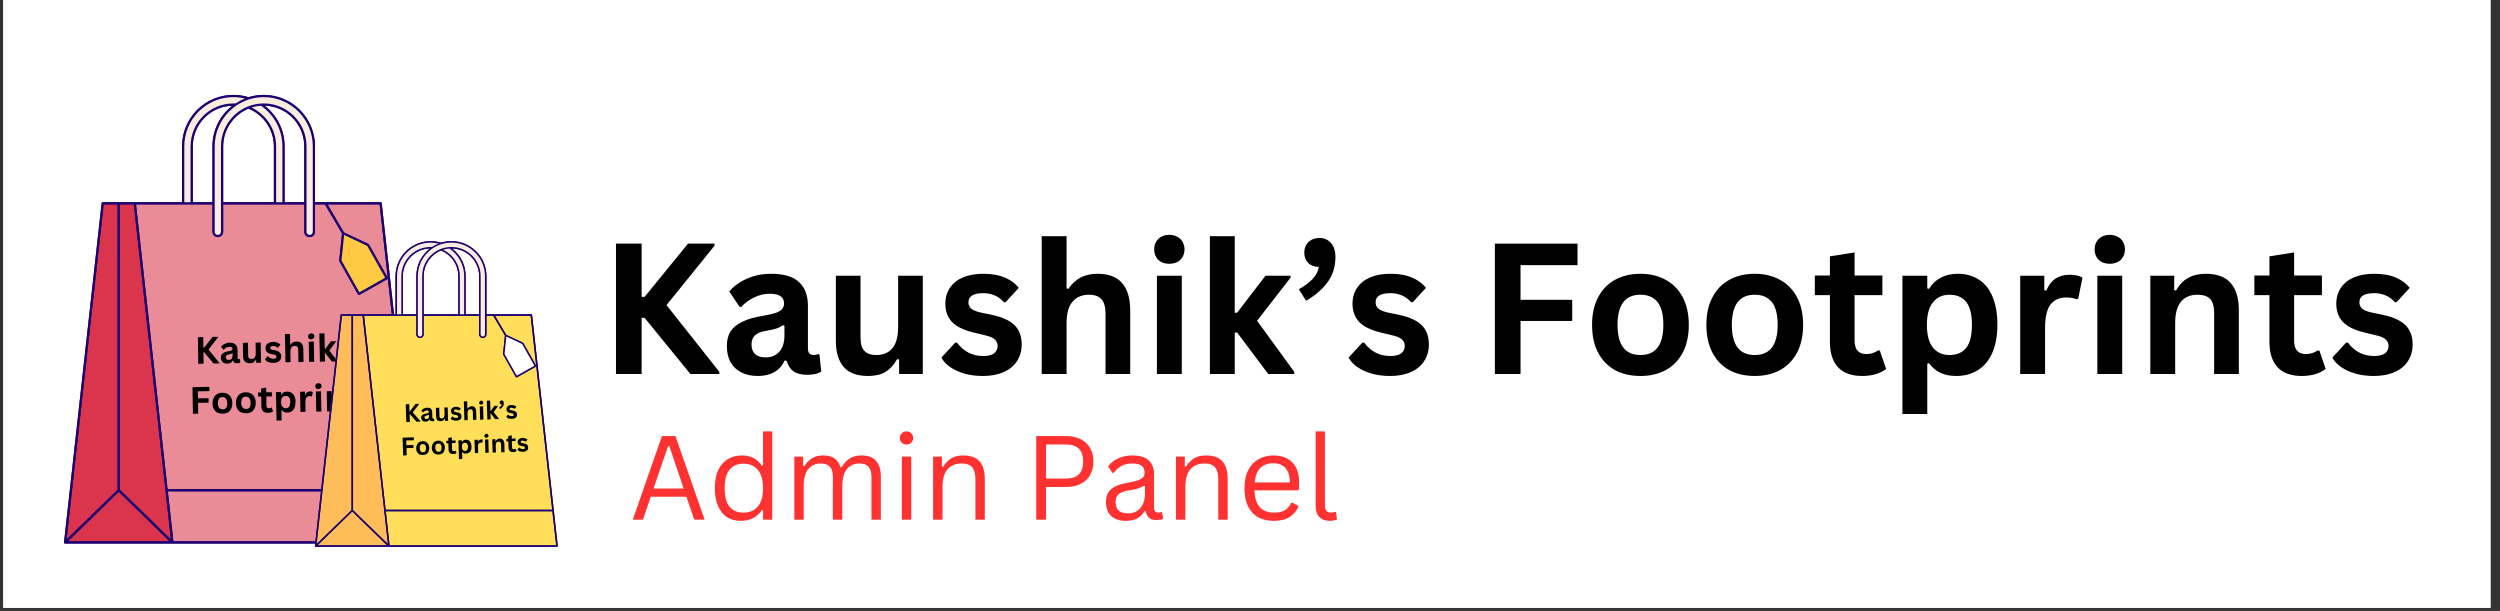 <svg xmlns="http://www.w3.org/2000/svg" xmlns:xlink="http://www.w3.org/1999/xlink" width="266" zoomAndPan="magnify" viewBox="0 0 199.5 48.75" height="65" preserveAspectRatio="xMidYMid meet" version="1.0"><rect x="0" y="0" width="199.5" height="48.75" fill="#333333" stroke="none"/><defs><g/><clipPath id="0c4ba228d0"><path d="M 0.262 0 L 198.742 0 L 198.742 48.5 L 0.262 48.5 Z M 0.262 0 " clip-rule="nonzero"/></clipPath><clipPath id="880a0b1711"><path d="M 5.109 7.566 L 33.465 7.566 L 33.465 43.383 L 5.109 43.383 Z M 5.109 7.566 " clip-rule="nonzero"/></clipPath><clipPath id="666577f67a"><path d="M 5.109 16 L 14 16 L 14 43.383 L 5.109 43.383 Z M 5.109 16 " clip-rule="nonzero"/></clipPath><clipPath id="1b000b5cdc"><path d="M 10 16 L 33.465 16 L 33.465 43.383 L 10 43.383 Z M 10 16 " clip-rule="nonzero"/></clipPath><clipPath id="772481320f"><path d="M 5.109 7.566 L 33.465 7.566 L 33.465 43.383 L 5.109 43.383 Z M 5.109 7.566 " clip-rule="nonzero"/></clipPath><clipPath id="9cd58c808c"><path d="M 14 7.566 L 25 7.566 L 25 19 L 14 19 Z M 14 7.566 " clip-rule="nonzero"/></clipPath><clipPath id="8d59bab097"><path d="M 25.125 19.238 L 44.523 19.238 L 44.523 43.863 L 25.125 43.863 Z M 25.125 19.238 " clip-rule="nonzero"/></clipPath><clipPath id="85d90e0fd2"><path d="M 25.125 25 L 31 25 L 31 43.863 L 25.125 43.863 Z M 25.125 25 " clip-rule="nonzero"/></clipPath><clipPath id="a25b0f2faf"><path d="M 29 25 L 44.523 25 L 44.523 43.863 L 29 43.863 Z M 29 25 " clip-rule="nonzero"/></clipPath><clipPath id="95b5013c6c"><path d="M 25.125 19.238 L 44.523 19.238 L 44.523 43.863 L 25.125 43.863 Z M 25.125 19.238 " clip-rule="nonzero"/></clipPath><clipPath id="49ce69a015"><path d="M 31 19.238 L 39 19.238 L 39 27 L 31 27 Z M 31 19.238 " clip-rule="nonzero"/></clipPath></defs><g clip-path="url(#0c4ba228d0)"><path fill="#ffffff" d="M 0.262 0 L 198.742 0 L 198.742 48.5 L 0.262 48.5 Z M 0.262 0 " fill-opacity="1" fill-rule="nonzero"/><path fill="#ffffff" d="M 0.262 0 L 198.742 0 L 198.742 48.5 L 0.262 48.5 Z M 0.262 0 " fill-opacity="1" fill-rule="nonzero"/></g><g clip-path="url(#880a0b1711)"><path fill="#1c0072" d="M 33.461 43.277 L 30.461 16.215 C 30.457 16.172 30.418 16.137 30.371 16.137 L 25.137 16.137 L 25.137 11.68 C 25.137 9.414 23.301 7.574 21.047 7.574 C 20.625 7.574 20.215 7.637 19.832 7.758 C 19.449 7.637 19.043 7.574 18.621 7.574 C 16.363 7.574 14.527 9.414 14.527 11.68 L 14.527 16.137 L 8.199 16.137 C 8.152 16.137 8.113 16.172 8.109 16.215 L 5.109 43.277 C 5.109 43.281 5.109 43.281 5.109 43.285 C 5.109 43.285 5.109 43.285 5.109 43.289 C 5.109 43.297 5.113 43.309 5.117 43.316 C 5.117 43.32 5.117 43.32 5.117 43.32 C 5.121 43.332 5.125 43.34 5.133 43.348 C 5.133 43.348 5.133 43.348 5.137 43.348 C 5.137 43.352 5.137 43.352 5.137 43.352 C 5.145 43.359 5.152 43.363 5.164 43.367 C 5.164 43.371 5.164 43.371 5.164 43.371 C 5.176 43.375 5.188 43.375 5.195 43.375 C 5.195 43.375 5.195 43.375 5.199 43.375 L 33.371 43.375 C 33.398 43.375 33.422 43.367 33.438 43.348 C 33.453 43.328 33.461 43.301 33.461 43.277 Z M 18.543 8.434 C 17.578 9.184 16.953 10.359 16.953 11.68 L 16.953 16.137 L 15.383 16.137 L 15.383 11.68 C 15.383 9.914 16.793 8.473 18.543 8.434 Z M 24.281 11.68 L 24.281 16.137 L 22.711 16.137 L 22.711 11.68 C 22.711 10.359 22.086 9.184 21.121 8.434 C 22.871 8.473 24.281 9.914 24.281 11.68 Z M 21.855 11.68 L 21.855 16.137 L 17.809 16.137 L 17.809 11.68 C 17.809 10.32 18.648 9.152 19.832 8.668 C 21.02 9.152 21.855 10.32 21.855 11.68 Z M 21.855 11.68 " fill-opacity="1" fill-rule="nonzero"/></g><g clip-path="url(#666577f67a)"><path fill="#db354d" d="M 5.418 43.199 L 9.477 39.242 L 13.535 43.199 Z M 9.566 39.082 L 13.641 43.051 L 10.676 16.312 L 9.566 16.312 Z M 9.387 39.082 L 9.387 16.312 L 8.277 16.312 L 5.312 43.051 Z M 9.387 39.082 " fill-opacity="1" fill-rule="nonzero"/></g><g clip-path="url(#1b000b5cdc)"><path fill="#ea8b98" d="M 16.953 16.312 L 16.953 18.496 C 16.953 18.73 17.145 18.922 17.383 18.922 C 17.617 18.922 17.809 18.73 17.809 18.496 L 17.809 16.312 L 24.281 16.312 L 24.281 18.496 C 24.281 18.73 24.473 18.922 24.711 18.922 C 24.945 18.922 25.137 18.73 25.137 18.496 L 25.137 16.312 L 25.93 16.312 L 27.293 18.633 L 27.07 20.797 C 27.066 20.812 27.07 20.832 27.082 20.848 L 28.566 23.492 C 28.578 23.516 28.598 23.527 28.621 23.535 C 28.629 23.539 28.637 23.539 28.645 23.539 C 28.66 23.539 28.676 23.535 28.688 23.527 L 30.898 22.277 C 30.918 22.266 30.934 22.246 30.941 22.223 C 30.945 22.199 30.945 22.176 30.934 22.156 L 29.445 19.512 C 29.438 19.492 29.422 19.48 29.406 19.473 L 27.445 18.547 L 26.137 16.312 L 30.293 16.312 L 32.809 39.027 L 13.371 39.027 L 10.855 16.312 Z M 13.391 39.207 L 13.836 43.199 L 33.273 43.199 L 32.832 39.207 Z M 13.391 39.207 " fill-opacity="1" fill-rule="nonzero"/></g><g clip-path="url(#772481320f)"><path fill="#1c0072" d="M 33.461 43.277 L 30.461 16.215 C 30.457 16.172 30.418 16.137 30.371 16.137 L 25.137 16.137 L 25.137 11.68 C 25.137 9.414 23.301 7.574 21.047 7.574 C 20.625 7.574 20.215 7.637 19.832 7.758 C 19.449 7.637 19.043 7.574 18.621 7.574 C 16.363 7.574 14.527 9.414 14.527 11.68 L 14.527 16.137 L 8.199 16.137 C 8.152 16.137 8.113 16.172 8.109 16.215 L 5.109 43.277 C 5.109 43.281 5.109 43.281 5.109 43.285 C 5.109 43.285 5.109 43.285 5.109 43.289 C 5.109 43.297 5.113 43.309 5.117 43.316 C 5.117 43.32 5.117 43.32 5.117 43.32 C 5.121 43.332 5.125 43.34 5.133 43.348 C 5.133 43.348 5.133 43.348 5.137 43.348 C 5.137 43.352 5.137 43.352 5.137 43.352 C 5.145 43.359 5.152 43.363 5.164 43.367 C 5.164 43.371 5.164 43.371 5.164 43.371 C 5.176 43.375 5.188 43.375 5.195 43.375 C 5.195 43.375 5.195 43.375 5.199 43.375 L 33.371 43.375 C 33.398 43.375 33.422 43.367 33.438 43.348 C 33.453 43.328 33.461 43.301 33.461 43.277 Z M 18.621 7.75 C 18.938 7.75 19.246 7.789 19.539 7.863 C 19.273 7.969 19.023 8.102 18.789 8.258 C 18.73 8.254 18.676 8.254 18.621 8.254 C 16.738 8.254 15.207 9.789 15.207 11.68 L 15.207 16.137 L 14.707 16.137 L 14.707 11.68 C 14.707 9.512 16.461 7.75 18.621 7.75 Z M 24.961 18.496 C 24.961 18.633 24.848 18.746 24.711 18.746 C 24.57 18.746 24.461 18.633 24.461 18.496 L 24.461 11.68 C 24.461 9.789 22.93 8.254 21.047 8.254 C 19.164 8.254 17.633 9.789 17.633 11.68 L 17.633 18.496 C 17.633 18.633 17.52 18.746 17.383 18.746 C 17.246 18.746 17.133 18.633 17.133 18.496 L 17.133 11.68 C 17.133 9.512 18.887 7.75 21.047 7.75 C 23.203 7.75 24.961 9.512 24.961 11.68 Z M 16.953 16.137 L 15.383 16.137 L 15.383 11.68 C 15.383 9.914 16.793 8.473 18.543 8.434 C 17.578 9.184 16.953 10.359 16.953 11.68 Z M 21.855 11.68 L 21.855 16.137 L 17.809 16.137 L 17.809 11.68 C 17.809 10.32 18.648 9.152 19.832 8.668 C 21.02 9.152 21.855 10.32 21.855 11.68 Z M 20.074 8.582 C 20.316 8.504 20.566 8.457 20.828 8.441 C 21.859 9.148 22.535 10.336 22.535 11.68 L 22.535 16.137 L 22.035 16.137 L 22.035 11.68 C 22.035 10.312 21.23 9.129 20.074 8.582 Z M 21.121 8.434 C 22.871 8.473 24.281 9.914 24.281 11.68 L 24.281 16.137 L 22.711 16.137 L 22.711 11.68 C 22.711 10.359 22.086 9.184 21.121 8.434 Z M 16.953 16.312 L 16.953 18.496 C 16.953 18.73 17.145 18.922 17.383 18.922 C 17.617 18.922 17.809 18.73 17.809 18.496 L 17.809 16.312 L 24.281 16.312 L 24.281 18.496 C 24.281 18.73 24.473 18.922 24.711 18.922 C 24.945 18.922 25.137 18.73 25.137 18.496 L 25.137 16.312 L 25.93 16.312 L 27.293 18.633 L 27.07 20.797 C 27.066 20.812 27.07 20.832 27.082 20.848 L 28.566 23.492 C 28.578 23.516 28.598 23.527 28.621 23.535 C 28.629 23.539 28.637 23.539 28.645 23.539 C 28.66 23.539 28.676 23.535 28.688 23.527 L 30.898 22.277 C 30.918 22.266 30.934 22.246 30.941 22.223 C 30.945 22.199 30.945 22.176 30.934 22.156 L 29.445 19.512 C 29.438 19.492 29.422 19.48 29.406 19.473 L 27.445 18.547 L 26.137 16.312 L 30.293 16.312 L 32.809 39.027 L 13.371 39.027 L 10.855 16.312 Z M 27.461 18.75 L 29.305 19.621 L 30.734 22.164 L 28.676 23.328 L 27.25 20.785 Z M 10.676 16.312 L 13.641 43.051 L 9.566 39.082 L 9.566 16.312 Z M 9.477 39.242 L 13.535 43.199 L 5.418 43.199 Z M 9.387 16.312 L 9.387 39.082 L 5.312 43.051 L 8.277 16.312 Z M 13.836 43.199 L 13.391 39.207 L 32.832 39.207 L 33.273 43.199 Z M 13.836 43.199 " fill-opacity="1" fill-rule="nonzero"/></g><g clip-path="url(#9cd58c808c)"><path fill="#f9ede0" d="M 22.035 16.137 L 22.035 11.68 C 22.035 10.312 21.23 9.129 20.074 8.582 C 20.316 8.504 20.566 8.457 20.828 8.441 C 21.859 9.148 22.535 10.336 22.535 11.68 L 22.535 16.137 Z M 14.707 16.137 L 15.207 16.137 L 15.207 11.68 C 15.207 9.789 16.738 8.254 18.621 8.254 C 18.676 8.254 18.73 8.254 18.789 8.258 C 19.023 8.102 19.273 7.969 19.539 7.863 C 19.246 7.789 18.938 7.75 18.621 7.75 C 16.461 7.75 14.707 9.512 14.707 11.68 Z M 21.047 7.75 C 18.887 7.75 17.133 9.512 17.133 11.68 L 17.133 18.496 C 17.133 18.633 17.246 18.746 17.383 18.746 C 17.52 18.746 17.633 18.633 17.633 18.496 L 17.633 11.68 C 17.633 9.789 19.164 8.254 21.047 8.254 C 22.93 8.254 24.461 9.789 24.461 11.68 L 24.461 18.496 C 24.461 18.633 24.57 18.746 24.711 18.746 C 24.848 18.746 24.961 18.633 24.961 18.496 L 24.961 11.68 C 24.961 9.512 23.203 7.75 21.047 7.75 Z M 21.047 7.75 " fill-opacity="1" fill-rule="nonzero"/></g><path fill="#ffc943" d="M 27.25 20.785 L 27.461 18.75 L 29.305 19.621 L 30.734 22.164 L 28.676 23.328 Z M 27.25 20.785 " fill-opacity="1" fill-rule="nonzero"/><g fill="#000000" fill-opacity="1"><g transform="translate(15.544, 29.036)"><g><path d="M 0.281 0 L 0.25 -2.125 L 0.672 -2.141 L 0.688 -1.281 L 0.734 -1.281 L 1.422 -2.156 L 1.859 -2.156 L 1.859 -2.125 L 1.094 -1.141 L 1.969 -0.062 L 1.969 -0.031 L 1.5 -0.031 L 0.734 -0.938 L 0.688 -0.938 L 0.703 -0.016 Z M 0.281 0 "/></g></g><g transform="translate(17.512, 29.002)"><g><path d="M 0.625 0.016 C 0.52 0.016 0.43 0 0.359 -0.031 C 0.285 -0.062 0.227 -0.113 0.188 -0.188 C 0.145 -0.258 0.117 -0.348 0.109 -0.453 C 0.109 -0.547 0.129 -0.625 0.172 -0.688 C 0.211 -0.758 0.273 -0.816 0.359 -0.859 C 0.441 -0.91 0.551 -0.945 0.688 -0.969 C 0.789 -0.977 0.863 -0.992 0.906 -1.016 C 0.957 -1.035 0.992 -1.055 1.016 -1.078 C 1.035 -1.098 1.047 -1.129 1.047 -1.172 C 1.047 -1.223 1.023 -1.258 0.984 -1.281 C 0.953 -1.312 0.895 -1.328 0.812 -1.328 C 0.719 -1.328 0.629 -1.305 0.547 -1.266 C 0.473 -1.223 0.406 -1.164 0.344 -1.094 L 0.312 -1.094 L 0.125 -1.344 C 0.207 -1.438 0.305 -1.508 0.422 -1.562 C 0.547 -1.625 0.676 -1.656 0.812 -1.656 C 1.02 -1.656 1.172 -1.609 1.266 -1.516 C 1.367 -1.43 1.426 -1.312 1.438 -1.156 L 1.453 -0.453 C 1.453 -0.379 1.484 -0.344 1.547 -0.344 C 1.566 -0.344 1.586 -0.348 1.609 -0.359 L 1.641 -0.344 L 1.656 -0.062 C 1.633 -0.051 1.602 -0.039 1.562 -0.031 C 1.531 -0.02 1.488 -0.016 1.438 -0.016 C 1.344 -0.004 1.266 -0.016 1.203 -0.047 C 1.148 -0.086 1.113 -0.148 1.094 -0.234 L 1.062 -0.234 C 0.988 -0.066 0.844 0.016 0.625 0.016 Z M 0.75 -0.281 C 0.844 -0.281 0.914 -0.312 0.969 -0.375 C 1.02 -0.438 1.047 -0.523 1.047 -0.641 L 1.047 -0.812 L 1.016 -0.812 C 0.992 -0.789 0.961 -0.773 0.922 -0.766 C 0.879 -0.754 0.82 -0.738 0.75 -0.719 C 0.664 -0.707 0.602 -0.68 0.562 -0.641 C 0.52 -0.609 0.5 -0.562 0.5 -0.5 C 0.508 -0.426 0.535 -0.367 0.578 -0.328 C 0.617 -0.297 0.676 -0.281 0.75 -0.281 Z M 0.75 -0.281 "/></g></g><g transform="translate(19.207, 28.972)"><g><path d="M 0.734 0.016 C 0.555 0.016 0.422 -0.031 0.328 -0.125 C 0.242 -0.219 0.195 -0.359 0.188 -0.547 L 0.172 -1.609 L 0.578 -1.625 L 0.594 -0.609 C 0.594 -0.516 0.613 -0.441 0.656 -0.391 C 0.707 -0.348 0.781 -0.328 0.875 -0.328 C 0.977 -0.328 1.055 -0.363 1.109 -0.438 C 1.172 -0.508 1.203 -0.625 1.203 -0.781 L 1.188 -1.625 L 1.594 -1.641 L 1.625 -0.031 L 1.234 -0.016 L 1.234 -0.25 L 1.203 -0.266 C 1.148 -0.172 1.086 -0.098 1.016 -0.047 C 0.941 -0.004 0.848 0.016 0.734 0.016 Z M 0.734 0.016 "/></g></g><g transform="translate(21.066, 28.939)"><g><path d="M 0.75 0.016 C 0.645 0.016 0.547 0.004 0.453 -0.016 C 0.359 -0.035 0.281 -0.066 0.219 -0.109 C 0.156 -0.16 0.109 -0.211 0.078 -0.266 L 0.281 -0.516 L 0.312 -0.516 C 0.375 -0.441 0.441 -0.391 0.516 -0.359 C 0.586 -0.328 0.664 -0.312 0.75 -0.312 C 0.832 -0.312 0.895 -0.32 0.938 -0.344 C 0.977 -0.375 0.992 -0.414 0.984 -0.469 C 0.984 -0.508 0.969 -0.547 0.938 -0.578 C 0.906 -0.609 0.859 -0.629 0.797 -0.641 L 0.578 -0.688 C 0.422 -0.719 0.305 -0.77 0.234 -0.844 C 0.16 -0.926 0.125 -1.031 0.125 -1.156 C 0.125 -1.25 0.145 -1.332 0.188 -1.406 C 0.238 -1.477 0.305 -1.535 0.391 -1.578 C 0.484 -1.629 0.594 -1.656 0.719 -1.656 C 0.863 -1.656 0.984 -1.633 1.078 -1.594 C 1.172 -1.551 1.25 -1.5 1.312 -1.438 L 1.109 -1.188 L 1.078 -1.188 C 1.035 -1.238 0.984 -1.273 0.922 -1.297 C 0.867 -1.316 0.805 -1.328 0.734 -1.328 C 0.578 -1.328 0.5 -1.281 0.5 -1.188 C 0.5 -1.145 0.516 -1.109 0.547 -1.078 C 0.578 -1.055 0.629 -1.035 0.703 -1.016 L 0.906 -0.984 C 1.062 -0.941 1.176 -0.883 1.25 -0.812 C 1.332 -0.738 1.375 -0.641 1.375 -0.516 C 1.383 -0.41 1.363 -0.316 1.312 -0.234 C 1.258 -0.148 1.188 -0.086 1.094 -0.047 C 1 -0.004 0.883 0.016 0.75 0.016 Z M 0.75 0.016 "/></g></g><g transform="translate(22.548, 28.913)"><g><path d="M 0.234 0 L 0.188 -2.25 L 0.594 -2.266 L 0.609 -1.406 L 0.641 -1.406 C 0.691 -1.488 0.754 -1.551 0.828 -1.594 C 0.91 -1.633 1.004 -1.656 1.109 -1.656 C 1.461 -1.664 1.645 -1.469 1.656 -1.062 L 1.672 -0.031 L 1.266 -0.016 L 1.25 -1 C 1.25 -1.102 1.227 -1.18 1.188 -1.234 C 1.145 -1.285 1.078 -1.312 0.984 -1.312 C 0.867 -1.312 0.781 -1.273 0.719 -1.203 C 0.656 -1.129 0.625 -1.008 0.625 -0.844 L 0.641 -0.016 Z M 0.234 0 "/></g></g><g transform="translate(24.431, 28.88)"><g><path d="M 0.406 -1.797 C 0.332 -1.797 0.27 -1.816 0.219 -1.859 C 0.176 -1.91 0.156 -1.969 0.156 -2.031 C 0.156 -2.102 0.176 -2.16 0.219 -2.203 C 0.258 -2.242 0.316 -2.266 0.391 -2.266 C 0.43 -2.273 0.473 -2.27 0.516 -2.25 C 0.566 -2.238 0.602 -2.211 0.625 -2.172 C 0.645 -2.141 0.656 -2.098 0.656 -2.047 C 0.656 -2.004 0.645 -1.961 0.625 -1.922 C 0.602 -1.891 0.57 -1.863 0.531 -1.844 C 0.488 -1.82 0.445 -1.805 0.406 -1.797 Z M 0.234 0 L 0.203 -1.609 L 0.609 -1.625 L 0.641 -0.016 Z M 0.234 0 "/></g></g><g transform="translate(25.296, 28.865)"><g><path d="M 0.234 0 L 0.188 -2.25 L 0.594 -2.266 L 0.625 -1.016 L 0.656 -1.016 L 1.109 -1.625 L 1.516 -1.641 L 1.516 -1.609 L 0.984 -0.891 L 1.609 -0.062 L 1.609 -0.031 L 1.188 -0.016 L 0.656 -0.688 L 0.625 -0.688 L 0.641 -0.016 Z M 0.234 0 "/></g></g><g transform="translate(26.909, 28.837)"><g><path d="M 0.031 -1.391 C 0.125 -1.43 0.203 -1.484 0.266 -1.547 C 0.328 -1.609 0.359 -1.676 0.359 -1.75 C 0.285 -1.75 0.227 -1.77 0.188 -1.812 C 0.145 -1.852 0.125 -1.91 0.125 -1.984 C 0.125 -2.023 0.133 -2.062 0.156 -2.094 C 0.176 -2.133 0.203 -2.164 0.234 -2.188 C 0.273 -2.207 0.32 -2.219 0.375 -2.219 C 0.457 -2.227 0.52 -2.207 0.562 -2.156 C 0.613 -2.102 0.641 -2.023 0.641 -1.922 C 0.641 -1.766 0.598 -1.625 0.516 -1.5 C 0.43 -1.383 0.316 -1.285 0.172 -1.203 Z M 0.031 -1.391 "/></g></g><g transform="translate(27.719, 28.822)"><g><path d="M 0.75 0.016 C 0.645 0.016 0.547 0.004 0.453 -0.016 C 0.359 -0.035 0.281 -0.066 0.219 -0.109 C 0.156 -0.16 0.109 -0.211 0.078 -0.266 L 0.281 -0.516 L 0.312 -0.516 C 0.375 -0.441 0.441 -0.391 0.516 -0.359 C 0.586 -0.328 0.664 -0.312 0.75 -0.312 C 0.832 -0.312 0.895 -0.32 0.938 -0.344 C 0.977 -0.375 0.992 -0.414 0.984 -0.469 C 0.984 -0.508 0.969 -0.547 0.938 -0.578 C 0.906 -0.609 0.859 -0.629 0.797 -0.641 L 0.578 -0.688 C 0.422 -0.719 0.305 -0.77 0.234 -0.844 C 0.16 -0.926 0.125 -1.031 0.125 -1.156 C 0.125 -1.25 0.145 -1.332 0.188 -1.406 C 0.238 -1.477 0.305 -1.535 0.391 -1.578 C 0.484 -1.629 0.594 -1.656 0.719 -1.656 C 0.863 -1.656 0.984 -1.633 1.078 -1.594 C 1.172 -1.551 1.25 -1.5 1.312 -1.438 L 1.109 -1.188 L 1.078 -1.188 C 1.035 -1.238 0.984 -1.273 0.922 -1.297 C 0.867 -1.316 0.805 -1.328 0.734 -1.328 C 0.578 -1.328 0.5 -1.281 0.5 -1.188 C 0.5 -1.145 0.516 -1.109 0.547 -1.078 C 0.578 -1.055 0.629 -1.035 0.703 -1.016 L 0.906 -0.984 C 1.062 -0.941 1.176 -0.883 1.25 -0.812 C 1.332 -0.738 1.375 -0.641 1.375 -0.516 C 1.383 -0.41 1.363 -0.316 1.312 -0.234 C 1.258 -0.148 1.188 -0.086 1.094 -0.047 C 1 -0.004 0.883 0.016 0.75 0.016 Z M 0.75 0.016 "/></g></g></g><g fill="#000000" fill-opacity="1"><g transform="translate(14.405, 33.036)"><g/></g></g><g fill="#000000" fill-opacity="1"><g transform="translate(15.112, 33.024)"><g><path d="M 1.594 -2.156 L 1.594 -1.812 L 0.672 -1.797 L 0.688 -1.234 L 1.531 -1.25 L 1.531 -0.891 L 0.688 -0.875 L 0.703 -0.016 L 0.281 0 L 0.25 -2.125 Z M 1.594 -2.156 "/></g></g><g transform="translate(16.835, 32.994)"><g><path d="M 0.938 0.016 C 0.781 0.016 0.641 -0.008 0.516 -0.062 C 0.398 -0.125 0.305 -0.219 0.234 -0.344 C 0.16 -0.469 0.125 -0.617 0.125 -0.797 C 0.125 -0.973 0.156 -1.125 0.219 -1.25 C 0.281 -1.375 0.367 -1.473 0.484 -1.547 C 0.609 -1.617 0.75 -1.656 0.906 -1.656 C 1.062 -1.656 1.195 -1.625 1.312 -1.562 C 1.438 -1.5 1.531 -1.406 1.594 -1.281 C 1.664 -1.156 1.703 -1.004 1.703 -0.828 C 1.703 -0.648 1.672 -0.5 1.609 -0.375 C 1.555 -0.25 1.469 -0.148 1.344 -0.078 C 1.227 -0.016 1.094 0.016 0.938 0.016 Z M 0.938 -0.328 C 1.188 -0.328 1.305 -0.488 1.297 -0.812 C 1.297 -0.988 1.258 -1.113 1.188 -1.188 C 1.125 -1.27 1.035 -1.312 0.922 -1.312 C 0.672 -1.312 0.547 -1.145 0.547 -0.812 C 0.555 -0.488 0.688 -0.328 0.938 -0.328 Z M 0.938 -0.328 "/></g></g><g transform="translate(18.703, 32.961)"><g><path d="M 0.938 0.016 C 0.781 0.016 0.641 -0.008 0.516 -0.062 C 0.398 -0.125 0.305 -0.219 0.234 -0.344 C 0.16 -0.469 0.125 -0.617 0.125 -0.797 C 0.125 -0.973 0.156 -1.125 0.219 -1.25 C 0.281 -1.375 0.367 -1.473 0.484 -1.547 C 0.609 -1.617 0.75 -1.656 0.906 -1.656 C 1.062 -1.656 1.195 -1.625 1.312 -1.562 C 1.438 -1.5 1.531 -1.406 1.594 -1.281 C 1.664 -1.156 1.703 -1.004 1.703 -0.828 C 1.703 -0.648 1.672 -0.5 1.609 -0.375 C 1.555 -0.25 1.469 -0.148 1.344 -0.078 C 1.227 -0.016 1.094 0.016 0.938 0.016 Z M 0.938 -0.328 C 1.188 -0.328 1.305 -0.488 1.297 -0.812 C 1.297 -0.988 1.258 -1.113 1.188 -1.188 C 1.125 -1.27 1.035 -1.312 0.922 -1.312 C 0.672 -1.312 0.547 -1.145 0.547 -0.812 C 0.555 -0.488 0.688 -0.328 0.938 -0.328 Z M 0.938 -0.328 "/></g></g><g transform="translate(20.571, 32.928)"><g><path d="M 1.109 -0.406 L 1.219 -0.094 C 1.164 -0.062 1.109 -0.035 1.047 -0.016 C 0.984 0.004 0.91 0.016 0.828 0.016 C 0.648 0.016 0.516 -0.023 0.422 -0.109 C 0.336 -0.203 0.289 -0.344 0.281 -0.531 L 0.281 -1.281 L 0.031 -1.281 L 0.016 -1.609 L 0.266 -1.609 L 0.266 -1.922 L 0.672 -2 L 0.672 -1.625 L 1.125 -1.625 L 1.141 -1.297 L 0.688 -1.297 L 0.688 -0.562 C 0.695 -0.488 0.719 -0.43 0.75 -0.391 C 0.781 -0.359 0.828 -0.344 0.891 -0.344 C 0.961 -0.344 1.023 -0.363 1.078 -0.406 Z M 1.109 -0.406 "/></g></g><g transform="translate(21.819, 32.906)"><g><path d="M 0.25 0.656 L 0.203 -1.609 L 0.609 -1.625 L 0.609 -1.406 L 0.641 -1.406 C 0.68 -1.488 0.738 -1.551 0.812 -1.594 C 0.895 -1.633 0.992 -1.656 1.109 -1.656 C 1.234 -1.656 1.344 -1.625 1.438 -1.562 C 1.539 -1.508 1.617 -1.422 1.672 -1.297 C 1.734 -1.172 1.766 -1.016 1.766 -0.828 C 1.766 -0.648 1.738 -0.5 1.688 -0.375 C 1.633 -0.25 1.555 -0.148 1.453 -0.078 C 1.359 -0.016 1.242 0.016 1.109 0.016 C 1.004 0.016 0.914 0 0.844 -0.031 C 0.77 -0.062 0.711 -0.113 0.672 -0.188 L 0.641 -0.188 L 0.656 0.641 Z M 1 -0.328 C 1.113 -0.328 1.195 -0.367 1.25 -0.453 C 1.312 -0.535 1.344 -0.66 1.344 -0.828 C 1.344 -1.004 1.312 -1.129 1.25 -1.203 C 1.188 -1.273 1.098 -1.312 0.984 -1.312 C 0.867 -1.312 0.773 -1.27 0.703 -1.188 C 0.641 -1.102 0.609 -0.977 0.609 -0.812 C 0.609 -0.656 0.645 -0.535 0.719 -0.453 C 0.789 -0.367 0.883 -0.328 1 -0.328 Z M 1 -0.328 "/></g></g><g transform="translate(23.744, 32.873)"><g><path d="M 0.234 0 L 0.203 -1.609 L 0.594 -1.625 L 0.594 -1.391 L 0.625 -1.375 C 0.664 -1.469 0.719 -1.535 0.781 -1.578 C 0.844 -1.617 0.914 -1.641 1 -1.641 C 1.094 -1.641 1.164 -1.625 1.219 -1.594 L 1.156 -1.25 L 1.125 -1.234 C 1.102 -1.242 1.078 -1.25 1.047 -1.25 C 1.023 -1.258 1 -1.266 0.969 -1.266 C 0.852 -1.266 0.766 -1.223 0.703 -1.141 C 0.648 -1.066 0.625 -0.941 0.625 -0.766 L 0.641 -0.016 Z M 0.234 0 "/></g></g><g transform="translate(25.005, 32.85)"><g><path d="M 0.406 -1.797 C 0.332 -1.797 0.27 -1.816 0.219 -1.859 C 0.176 -1.91 0.156 -1.969 0.156 -2.031 C 0.156 -2.102 0.176 -2.16 0.219 -2.203 C 0.258 -2.242 0.316 -2.266 0.391 -2.266 C 0.43 -2.273 0.473 -2.27 0.516 -2.25 C 0.566 -2.238 0.602 -2.211 0.625 -2.172 C 0.645 -2.141 0.656 -2.098 0.656 -2.047 C 0.656 -2.004 0.645 -1.961 0.625 -1.922 C 0.602 -1.891 0.57 -1.863 0.531 -1.844 C 0.488 -1.82 0.445 -1.805 0.406 -1.797 Z M 0.234 0 L 0.203 -1.609 L 0.609 -1.625 L 0.641 -0.016 Z M 0.234 0 "/></g></g><g transform="translate(25.87, 32.835)"><g><path d="M 0.234 0 L 0.203 -1.609 L 0.594 -1.625 L 0.594 -1.391 L 0.625 -1.375 C 0.719 -1.562 0.879 -1.656 1.109 -1.656 C 1.297 -1.664 1.43 -1.617 1.516 -1.516 C 1.609 -1.41 1.656 -1.266 1.656 -1.078 L 1.672 -0.031 L 1.266 -0.016 L 1.25 -1.016 C 1.25 -1.117 1.227 -1.191 1.188 -1.234 C 1.145 -1.285 1.078 -1.312 0.984 -1.312 C 0.867 -1.312 0.781 -1.273 0.719 -1.203 C 0.656 -1.129 0.625 -1.008 0.625 -0.844 L 0.641 -0.016 Z M 0.234 0 "/></g></g><g transform="translate(27.753, 32.802)"><g><path d="M 1.109 -0.406 L 1.219 -0.094 C 1.164 -0.062 1.109 -0.035 1.047 -0.016 C 0.984 0.004 0.91 0.016 0.828 0.016 C 0.648 0.016 0.516 -0.023 0.422 -0.109 C 0.336 -0.203 0.289 -0.344 0.281 -0.531 L 0.281 -1.281 L 0.031 -1.281 L 0.016 -1.609 L 0.266 -1.609 L 0.266 -1.922 L 0.672 -2 L 0.672 -1.625 L 1.125 -1.625 L 1.141 -1.297 L 0.688 -1.297 L 0.688 -0.562 C 0.695 -0.488 0.719 -0.43 0.75 -0.391 C 0.781 -0.359 0.828 -0.344 0.891 -0.344 C 0.961 -0.344 1.023 -0.363 1.078 -0.406 Z M 1.109 -0.406 "/></g></g><g transform="translate(29.002, 32.78)"><g><path d="M 0.75 0.016 C 0.645 0.016 0.547 0.004 0.453 -0.016 C 0.359 -0.035 0.281 -0.066 0.219 -0.109 C 0.156 -0.16 0.109 -0.211 0.078 -0.266 L 0.281 -0.516 L 0.312 -0.516 C 0.375 -0.441 0.441 -0.391 0.516 -0.359 C 0.586 -0.328 0.664 -0.312 0.75 -0.312 C 0.832 -0.312 0.895 -0.32 0.938 -0.344 C 0.977 -0.375 0.992 -0.414 0.984 -0.469 C 0.984 -0.508 0.969 -0.547 0.938 -0.578 C 0.906 -0.609 0.859 -0.629 0.797 -0.641 L 0.578 -0.688 C 0.422 -0.719 0.305 -0.77 0.234 -0.844 C 0.16 -0.926 0.125 -1.031 0.125 -1.156 C 0.125 -1.25 0.145 -1.332 0.188 -1.406 C 0.238 -1.477 0.305 -1.535 0.391 -1.578 C 0.484 -1.629 0.594 -1.656 0.719 -1.656 C 0.863 -1.656 0.984 -1.633 1.078 -1.594 C 1.172 -1.551 1.25 -1.5 1.312 -1.438 L 1.109 -1.188 L 1.078 -1.188 C 1.035 -1.238 0.984 -1.273 0.922 -1.297 C 0.867 -1.316 0.805 -1.328 0.734 -1.328 C 0.578 -1.328 0.5 -1.281 0.5 -1.188 C 0.5 -1.145 0.516 -1.109 0.547 -1.078 C 0.578 -1.055 0.629 -1.035 0.703 -1.016 L 0.906 -0.984 C 1.062 -0.941 1.176 -0.883 1.25 -0.812 C 1.332 -0.738 1.375 -0.641 1.375 -0.516 C 1.383 -0.41 1.363 -0.316 1.312 -0.234 C 1.258 -0.148 1.188 -0.086 1.094 -0.047 C 1 -0.004 0.883 0.016 0.75 0.016 Z M 0.75 0.016 "/></g></g></g><g clip-path="url(#8d59bab097)"><path fill="#1c0072" d="M 44.512 43.57 L 42.461 25.129 C 42.457 25.102 42.43 25.078 42.398 25.078 L 38.82 25.078 L 38.82 22.039 C 38.82 20.496 37.562 19.242 36.02 19.242 C 35.734 19.242 35.453 19.285 35.191 19.367 C 34.93 19.285 34.652 19.242 34.363 19.242 C 32.82 19.242 31.562 20.496 31.562 22.039 L 31.562 25.078 L 27.234 25.078 C 27.203 25.078 27.18 25.102 27.176 25.129 L 25.125 43.57 C 25.125 43.57 25.125 43.57 25.125 43.574 C 25.125 43.574 25.125 43.574 25.125 43.578 C 25.125 43.582 25.125 43.59 25.129 43.598 C 25.133 43.605 25.137 43.613 25.141 43.617 C 25.148 43.625 25.152 43.629 25.16 43.633 C 25.16 43.633 25.16 43.633 25.164 43.633 C 25.168 43.637 25.176 43.637 25.184 43.637 L 44.449 43.637 C 44.465 43.637 44.484 43.629 44.496 43.617 C 44.508 43.605 44.512 43.586 44.512 43.57 Z M 34.312 19.828 C 33.648 20.34 33.223 21.141 33.223 22.039 L 33.223 25.078 L 32.148 25.078 L 32.148 22.039 C 32.148 20.836 33.113 19.855 34.312 19.828 Z M 38.234 22.039 L 38.234 25.078 L 37.16 25.078 L 37.16 22.039 C 37.16 21.141 36.734 20.34 36.074 19.828 C 37.27 19.855 38.234 20.836 38.234 22.039 Z M 36.574 22.039 L 36.574 25.078 L 33.809 25.078 L 33.809 22.039 C 33.809 21.113 34.383 20.316 35.191 19.988 C 36 20.316 36.574 21.113 36.574 22.039 Z M 36.574 22.039 " fill-opacity="1" fill-rule="nonzero"/></g><g clip-path="url(#85d90e0fd2)"><path fill="#ffbd59" d="M 25.336 43.516 L 28.109 40.82 L 30.887 43.516 Z M 28.172 40.711 L 30.957 43.414 L 28.93 25.199 L 28.172 25.199 Z M 28.051 40.711 L 28.051 25.199 L 27.289 25.199 L 25.266 43.414 Z M 28.051 40.711 " fill-opacity="1" fill-rule="nonzero"/></g><g clip-path="url(#a25b0f2faf)"><path fill="#ffde59" d="M 33.223 25.199 L 33.223 26.684 C 33.223 26.844 33.355 26.977 33.516 26.977 C 33.676 26.977 33.809 26.844 33.809 26.684 L 33.809 25.199 L 38.234 25.199 L 38.234 26.684 C 38.234 26.844 38.367 26.977 38.527 26.977 C 38.688 26.977 38.82 26.844 38.82 26.684 L 38.82 25.199 L 39.359 25.199 L 40.293 26.777 L 40.141 28.25 C 40.141 28.262 40.141 28.277 40.148 28.285 L 41.164 30.09 C 41.172 30.102 41.184 30.113 41.199 30.117 C 41.207 30.121 41.211 30.121 41.215 30.121 C 41.227 30.121 41.238 30.117 41.246 30.113 L 42.758 29.262 C 42.773 29.254 42.781 29.238 42.785 29.223 C 42.793 29.207 42.789 29.191 42.781 29.176 L 41.766 27.375 C 41.758 27.363 41.75 27.355 41.738 27.352 L 40.398 26.719 L 39.5 25.199 L 42.344 25.199 L 44.066 40.676 L 30.773 40.676 L 29.055 25.199 Z M 30.789 40.797 L 31.09 43.516 L 44.383 43.516 L 44.078 40.797 Z M 30.789 40.797 " fill-opacity="1" fill-rule="nonzero"/></g><g clip-path="url(#95b5013c6c)"><path fill="#1c0072" d="M 44.512 43.57 L 42.461 25.129 C 42.457 25.102 42.43 25.078 42.398 25.078 L 38.82 25.078 L 38.82 22.039 C 38.82 20.496 37.562 19.242 36.02 19.242 C 35.734 19.242 35.453 19.285 35.191 19.367 C 34.93 19.285 34.652 19.242 34.363 19.242 C 32.82 19.242 31.562 20.496 31.562 22.039 L 31.562 25.078 L 27.234 25.078 C 27.203 25.078 27.18 25.102 27.176 25.129 L 25.125 43.57 C 25.125 43.57 25.125 43.57 25.125 43.574 C 25.125 43.574 25.125 43.574 25.125 43.578 C 25.125 43.582 25.125 43.59 25.129 43.598 C 25.133 43.605 25.137 43.613 25.141 43.617 C 25.141 43.617 25.141 43.617 25.141 43.621 C 25.148 43.625 25.152 43.629 25.16 43.633 C 25.16 43.633 25.16 43.633 25.164 43.633 C 25.168 43.637 25.176 43.637 25.184 43.637 L 44.449 43.637 C 44.465 43.637 44.484 43.629 44.496 43.617 C 44.508 43.605 44.512 43.586 44.512 43.57 Z M 34.363 19.363 C 34.578 19.363 34.789 19.391 34.992 19.438 C 34.809 19.512 34.637 19.602 34.477 19.707 C 34.438 19.707 34.402 19.707 34.363 19.707 C 33.074 19.707 32.027 20.754 32.027 22.039 L 32.027 25.078 L 31.688 25.078 L 31.688 22.039 C 31.684 20.562 32.887 19.363 34.363 19.363 Z M 38.699 26.684 C 38.699 26.777 38.621 26.855 38.527 26.855 C 38.434 26.855 38.355 26.777 38.355 26.684 L 38.355 22.039 C 38.355 20.754 37.309 19.707 36.02 19.707 C 34.734 19.707 33.688 20.754 33.688 22.039 L 33.688 26.684 C 33.688 26.777 33.609 26.855 33.516 26.855 C 33.422 26.855 33.344 26.777 33.344 26.684 L 33.344 22.039 C 33.344 20.562 34.547 19.363 36.02 19.363 C 37.496 19.363 38.699 20.562 38.699 22.039 Z M 33.223 25.078 L 32.148 25.078 L 32.148 22.039 C 32.148 20.836 33.113 19.855 34.312 19.828 C 33.648 20.34 33.223 21.141 33.223 22.039 Z M 36.574 22.039 L 36.574 25.078 L 33.809 25.078 L 33.809 22.039 C 33.809 21.113 34.383 20.316 35.191 19.988 C 36 20.316 36.574 21.113 36.574 22.039 Z M 35.355 19.93 C 35.523 19.875 35.695 19.844 35.871 19.832 C 36.574 20.316 37.039 21.125 37.039 22.039 L 37.039 25.078 L 36.695 25.078 L 36.695 22.039 C 36.695 21.109 36.148 20.305 35.355 19.93 Z M 36.074 19.828 C 37.27 19.855 38.234 20.836 38.234 22.039 L 38.234 25.078 L 37.16 25.078 L 37.16 22.039 C 37.16 21.141 36.734 20.34 36.074 19.828 Z M 33.223 25.199 L 33.223 26.684 C 33.223 26.844 33.355 26.977 33.516 26.977 C 33.676 26.977 33.809 26.844 33.809 26.684 L 33.809 25.199 L 38.234 25.199 L 38.234 26.684 C 38.234 26.844 38.367 26.977 38.527 26.977 C 38.688 26.977 38.82 26.844 38.82 26.684 L 38.82 25.199 L 39.359 25.199 L 40.293 26.777 L 40.141 28.25 C 40.141 28.262 40.141 28.277 40.148 28.285 L 41.164 30.09 C 41.172 30.102 41.184 30.113 41.199 30.117 C 41.207 30.121 41.211 30.121 41.215 30.121 C 41.227 30.121 41.238 30.117 41.246 30.113 L 42.758 29.262 C 42.773 29.254 42.781 29.238 42.785 29.223 C 42.793 29.207 42.789 29.191 42.781 29.176 L 41.766 27.375 C 41.758 27.363 41.75 27.355 41.738 27.352 L 40.398 26.719 L 39.5 25.199 L 42.344 25.199 L 44.066 40.676 L 30.773 40.676 L 29.055 25.199 Z M 40.406 26.855 L 41.668 27.453 L 42.645 29.184 L 41.238 29.977 L 40.262 28.246 Z M 28.93 25.199 L 30.957 43.414 L 28.172 40.711 L 28.172 25.199 Z M 28.109 40.82 L 30.887 43.516 L 25.336 43.516 Z M 28.051 25.199 L 28.051 40.711 L 25.266 43.414 L 27.289 25.199 Z M 31.09 43.516 L 30.789 40.797 L 44.078 40.797 L 44.383 43.516 Z M 31.09 43.516 " fill-opacity="1" fill-rule="nonzero"/></g><g clip-path="url(#49ce69a015)"><path fill="#f9ede0" d="M 36.695 25.078 L 36.695 22.039 C 36.695 21.109 36.148 20.305 35.355 19.93 C 35.523 19.875 35.695 19.844 35.871 19.832 C 36.574 20.316 37.039 21.125 37.039 22.039 L 37.039 25.078 Z M 31.684 25.078 L 32.027 25.078 L 32.027 22.039 C 32.027 20.754 33.074 19.707 34.363 19.707 C 34.402 19.707 34.438 19.707 34.477 19.707 C 34.637 19.602 34.809 19.512 34.992 19.438 C 34.789 19.391 34.578 19.363 34.363 19.363 C 32.887 19.363 31.684 20.562 31.684 22.039 Z M 36.02 19.363 C 34.547 19.363 33.344 20.562 33.344 22.039 L 33.344 26.684 C 33.344 26.777 33.422 26.855 33.516 26.855 C 33.609 26.855 33.688 26.777 33.688 26.684 L 33.688 22.039 C 33.688 20.754 34.734 19.707 36.02 19.707 C 37.309 19.707 38.355 20.754 38.355 22.039 L 38.355 26.684 C 38.355 26.777 38.434 26.855 38.527 26.855 C 38.621 26.855 38.699 26.777 38.699 26.684 L 38.699 22.039 C 38.699 20.562 37.496 19.363 36.02 19.363 Z M 36.02 19.363 " fill-opacity="1" fill-rule="nonzero"/></g><path fill="#ffffff" d="M 40.262 28.246 L 40.406 26.855 L 41.668 27.453 L 42.645 29.184 L 41.238 29.977 Z M 40.262 28.246 " fill-opacity="1" fill-rule="nonzero"/><g fill="#000000" fill-opacity="1"><g transform="translate(32.236, 33.688)"><g><path d="M 0.188 0 L 0.141 -1.422 L 0.422 -1.438 L 0.438 -0.859 L 0.469 -0.859 L 0.922 -1.453 L 1.203 -1.469 L 1.203 -1.438 L 0.703 -0.781 L 1.312 -0.078 L 1.312 -0.047 L 1 -0.031 L 0.484 -0.625 L 0.453 -0.625 L 0.469 -0.016 Z M 0.188 0 "/></g></g><g transform="translate(33.548, 33.646)"><g><path d="M 0.422 0 C 0.348 0 0.285 -0.008 0.234 -0.031 C 0.18 -0.051 0.141 -0.082 0.109 -0.125 C 0.086 -0.176 0.07 -0.234 0.062 -0.297 C 0.062 -0.367 0.07 -0.426 0.094 -0.469 C 0.125 -0.508 0.164 -0.547 0.219 -0.578 C 0.281 -0.609 0.359 -0.629 0.453 -0.641 C 0.516 -0.648 0.562 -0.66 0.594 -0.672 C 0.633 -0.691 0.656 -0.707 0.656 -0.719 C 0.664 -0.738 0.672 -0.758 0.672 -0.781 C 0.672 -0.812 0.656 -0.836 0.625 -0.859 C 0.602 -0.879 0.566 -0.891 0.516 -0.891 C 0.453 -0.891 0.395 -0.875 0.344 -0.844 C 0.289 -0.82 0.242 -0.785 0.203 -0.734 L 0.188 -0.734 L 0.078 -0.891 C 0.129 -0.953 0.191 -1.004 0.266 -1.047 C 0.348 -1.086 0.438 -1.109 0.531 -1.109 C 0.664 -1.117 0.766 -1.094 0.828 -1.031 C 0.898 -0.969 0.938 -0.883 0.938 -0.781 L 0.953 -0.312 C 0.961 -0.258 0.988 -0.234 1.031 -0.234 C 1.039 -0.234 1.055 -0.238 1.078 -0.25 L 1.094 -0.25 L 1.109 -0.062 C 1.086 -0.051 1.062 -0.039 1.031 -0.031 C 1.008 -0.031 0.984 -0.031 0.953 -0.031 C 0.891 -0.031 0.836 -0.039 0.797 -0.062 C 0.766 -0.082 0.742 -0.117 0.734 -0.172 L 0.703 -0.156 C 0.648 -0.051 0.555 0 0.422 0 Z M 0.5 -0.203 C 0.562 -0.203 0.609 -0.223 0.641 -0.266 C 0.672 -0.305 0.688 -0.363 0.688 -0.438 L 0.688 -0.547 L 0.672 -0.547 C 0.648 -0.535 0.625 -0.523 0.594 -0.516 C 0.57 -0.504 0.539 -0.492 0.5 -0.484 C 0.438 -0.473 0.391 -0.457 0.359 -0.438 C 0.336 -0.414 0.328 -0.383 0.328 -0.344 C 0.328 -0.289 0.344 -0.254 0.375 -0.234 C 0.406 -0.211 0.445 -0.203 0.5 -0.203 Z M 0.5 -0.203 "/></g></g><g transform="translate(34.678, 33.61)"><g><path d="M 0.484 0 C 0.367 0 0.281 -0.023 0.219 -0.078 C 0.164 -0.141 0.133 -0.234 0.125 -0.359 L 0.109 -1.062 L 0.375 -1.078 L 0.391 -0.406 C 0.391 -0.344 0.406 -0.297 0.438 -0.266 C 0.469 -0.234 0.516 -0.219 0.578 -0.219 C 0.648 -0.219 0.703 -0.242 0.734 -0.297 C 0.773 -0.359 0.797 -0.441 0.797 -0.547 L 0.781 -1.094 L 1.047 -1.094 L 1.078 -0.031 L 0.828 -0.031 L 0.828 -0.188 L 0.797 -0.188 C 0.766 -0.125 0.723 -0.078 0.672 -0.047 C 0.629 -0.016 0.566 0 0.484 0 Z M 0.484 0 "/></g></g><g transform="translate(35.917, 33.57)"><g><path d="M 0.5 0 C 0.426 0 0.359 -0.004 0.297 -0.016 C 0.234 -0.023 0.18 -0.047 0.141 -0.078 C 0.098 -0.109 0.066 -0.141 0.047 -0.172 L 0.188 -0.344 L 0.203 -0.344 C 0.234 -0.301 0.273 -0.27 0.328 -0.25 C 0.391 -0.227 0.445 -0.219 0.5 -0.219 C 0.551 -0.219 0.586 -0.223 0.609 -0.234 C 0.629 -0.254 0.641 -0.285 0.641 -0.328 C 0.641 -0.348 0.629 -0.367 0.609 -0.391 C 0.598 -0.41 0.566 -0.426 0.516 -0.438 L 0.375 -0.469 C 0.27 -0.477 0.191 -0.508 0.141 -0.562 C 0.098 -0.613 0.07 -0.68 0.062 -0.766 C 0.062 -0.828 0.078 -0.883 0.109 -0.938 C 0.141 -0.988 0.188 -1.031 0.25 -1.062 C 0.312 -1.094 0.383 -1.109 0.469 -1.109 C 0.562 -1.109 0.641 -1.094 0.703 -1.062 C 0.773 -1.039 0.828 -1.008 0.859 -0.969 L 0.719 -0.812 L 0.703 -0.812 C 0.672 -0.832 0.633 -0.848 0.594 -0.859 C 0.562 -0.879 0.52 -0.891 0.469 -0.891 C 0.363 -0.891 0.312 -0.859 0.312 -0.797 C 0.312 -0.766 0.32 -0.738 0.344 -0.719 C 0.375 -0.707 0.414 -0.695 0.469 -0.688 L 0.594 -0.656 C 0.695 -0.645 0.773 -0.613 0.828 -0.562 C 0.879 -0.508 0.906 -0.441 0.906 -0.359 C 0.914 -0.285 0.906 -0.223 0.875 -0.172 C 0.844 -0.117 0.789 -0.078 0.719 -0.047 C 0.656 -0.016 0.582 0 0.5 0 Z M 0.5 0 "/></g></g><g transform="translate(36.904, 33.538)"><g><path d="M 0.156 0 L 0.109 -1.5 L 0.375 -1.516 L 0.391 -0.938 L 0.406 -0.938 C 0.445 -0.988 0.492 -1.031 0.547 -1.062 C 0.598 -1.094 0.66 -1.113 0.734 -1.125 C 0.961 -1.125 1.082 -0.988 1.094 -0.719 L 1.109 -0.031 L 0.844 -0.031 L 0.828 -0.688 C 0.816 -0.758 0.797 -0.812 0.766 -0.844 C 0.742 -0.875 0.703 -0.883 0.641 -0.875 C 0.555 -0.875 0.492 -0.848 0.453 -0.797 C 0.422 -0.754 0.406 -0.676 0.406 -0.562 L 0.422 -0.016 Z M 0.156 0 "/></g></g><g transform="translate(38.159, 33.498)"><g><path d="M 0.25 -1.219 C 0.207 -1.207 0.164 -1.211 0.125 -1.234 C 0.094 -1.266 0.078 -1.305 0.078 -1.359 C 0.078 -1.398 0.094 -1.438 0.125 -1.469 C 0.156 -1.5 0.191 -1.52 0.234 -1.531 C 0.273 -1.531 0.305 -1.52 0.328 -1.5 C 0.348 -1.488 0.363 -1.473 0.375 -1.453 C 0.395 -1.43 0.406 -1.406 0.406 -1.375 C 0.406 -1.344 0.395 -1.312 0.375 -1.281 C 0.363 -1.258 0.348 -1.242 0.328 -1.234 C 0.316 -1.223 0.289 -1.219 0.25 -1.219 Z M 0.156 0 L 0.125 -1.062 L 0.391 -1.078 L 0.422 -0.016 Z M 0.156 0 "/></g></g><g transform="translate(38.736, 33.479)"><g><path d="M 0.156 0 L 0.109 -1.5 L 0.375 -1.516 L 0.406 -0.688 L 0.438 -0.688 L 0.719 -1.094 L 1 -1.094 L 1 -1.078 L 0.656 -0.594 L 1.078 -0.062 L 1.078 -0.031 L 0.781 -0.031 L 0.438 -0.469 L 0.406 -0.469 L 0.422 -0.016 Z M 0.156 0 "/></g></g><g transform="translate(39.811, 33.444)"><g><path d="M 0.016 -0.922 C 0.078 -0.953 0.125 -0.988 0.156 -1.031 C 0.195 -1.082 0.223 -1.129 0.234 -1.172 C 0.18 -1.172 0.141 -1.18 0.109 -1.203 C 0.078 -1.234 0.062 -1.27 0.062 -1.312 C 0.062 -1.344 0.066 -1.367 0.078 -1.391 C 0.086 -1.422 0.102 -1.441 0.125 -1.453 C 0.156 -1.473 0.188 -1.488 0.219 -1.5 C 0.27 -1.5 0.312 -1.477 0.344 -1.438 C 0.375 -1.406 0.391 -1.352 0.391 -1.281 C 0.398 -1.176 0.375 -1.082 0.312 -1 C 0.258 -0.926 0.188 -0.859 0.094 -0.797 Z M 0.016 -0.922 "/></g></g><g transform="translate(40.351, 33.427)"><g><path d="M 0.5 0 C 0.426 0 0.359 -0.004 0.297 -0.016 C 0.234 -0.023 0.18 -0.047 0.141 -0.078 C 0.098 -0.109 0.066 -0.141 0.047 -0.172 L 0.188 -0.344 L 0.203 -0.344 C 0.234 -0.301 0.273 -0.27 0.328 -0.25 C 0.391 -0.227 0.445 -0.219 0.5 -0.219 C 0.551 -0.219 0.586 -0.223 0.609 -0.234 C 0.629 -0.254 0.641 -0.285 0.641 -0.328 C 0.641 -0.348 0.629 -0.367 0.609 -0.391 C 0.598 -0.41 0.566 -0.426 0.516 -0.438 L 0.375 -0.469 C 0.27 -0.477 0.191 -0.508 0.141 -0.562 C 0.098 -0.613 0.07 -0.68 0.062 -0.766 C 0.062 -0.828 0.078 -0.883 0.109 -0.938 C 0.141 -0.988 0.188 -1.031 0.25 -1.062 C 0.312 -1.094 0.383 -1.109 0.469 -1.109 C 0.562 -1.109 0.641 -1.094 0.703 -1.062 C 0.773 -1.039 0.828 -1.008 0.859 -0.969 L 0.719 -0.812 L 0.703 -0.812 C 0.672 -0.832 0.633 -0.848 0.594 -0.859 C 0.562 -0.879 0.52 -0.891 0.469 -0.891 C 0.363 -0.891 0.312 -0.859 0.312 -0.797 C 0.312 -0.766 0.32 -0.738 0.344 -0.719 C 0.375 -0.707 0.414 -0.695 0.469 -0.688 L 0.594 -0.656 C 0.695 -0.645 0.773 -0.613 0.828 -0.562 C 0.879 -0.508 0.906 -0.441 0.906 -0.359 C 0.914 -0.285 0.906 -0.223 0.875 -0.172 C 0.844 -0.117 0.789 -0.078 0.719 -0.047 C 0.656 -0.016 0.582 0 0.5 0 Z M 0.5 0 "/></g></g></g><g fill="#000000" fill-opacity="1"><g transform="translate(31.514, 36.366)"><g/></g></g><g fill="#000000" fill-opacity="1"><g transform="translate(31.985, 36.351)"><g><path d="M 1.031 -1.453 L 1.047 -1.219 L 0.438 -1.203 L 0.438 -0.828 L 1 -0.844 L 1.016 -0.609 L 0.453 -0.594 L 0.469 -0.016 L 0.188 0 L 0.141 -1.422 Z M 1.031 -1.453 "/></g></g><g transform="translate(33.133, 36.314)"><g><path d="M 0.625 0 C 0.52 0 0.426 -0.016 0.344 -0.047 C 0.27 -0.086 0.207 -0.148 0.156 -0.234 C 0.102 -0.316 0.078 -0.414 0.078 -0.531 C 0.078 -0.645 0.098 -0.742 0.141 -0.828 C 0.18 -0.91 0.238 -0.977 0.312 -1.031 C 0.395 -1.082 0.488 -1.109 0.594 -1.109 C 0.695 -1.117 0.785 -1.098 0.859 -1.047 C 0.941 -1.004 1.004 -0.941 1.047 -0.859 C 1.098 -0.773 1.125 -0.676 1.125 -0.562 C 1.125 -0.445 1.102 -0.348 1.062 -0.266 C 1.031 -0.18 0.973 -0.117 0.891 -0.078 C 0.816 -0.035 0.727 -0.008 0.625 0 Z M 0.625 -0.219 C 0.789 -0.227 0.867 -0.344 0.859 -0.562 C 0.859 -0.676 0.832 -0.758 0.781 -0.812 C 0.738 -0.863 0.676 -0.883 0.594 -0.875 C 0.426 -0.875 0.348 -0.766 0.359 -0.547 C 0.367 -0.328 0.457 -0.219 0.625 -0.219 Z M 0.625 -0.219 "/></g></g><g transform="translate(34.378, 36.274)"><g><path d="M 0.625 0 C 0.52 0 0.426 -0.016 0.344 -0.047 C 0.27 -0.086 0.207 -0.148 0.156 -0.234 C 0.102 -0.316 0.078 -0.414 0.078 -0.531 C 0.078 -0.645 0.098 -0.742 0.141 -0.828 C 0.18 -0.91 0.238 -0.977 0.312 -1.031 C 0.395 -1.082 0.488 -1.109 0.594 -1.109 C 0.695 -1.117 0.785 -1.098 0.859 -1.047 C 0.941 -1.004 1.004 -0.941 1.047 -0.859 C 1.098 -0.773 1.125 -0.676 1.125 -0.562 C 1.125 -0.445 1.102 -0.348 1.062 -0.266 C 1.031 -0.18 0.973 -0.117 0.891 -0.078 C 0.816 -0.035 0.727 -0.008 0.625 0 Z M 0.625 -0.219 C 0.789 -0.227 0.867 -0.344 0.859 -0.562 C 0.859 -0.676 0.832 -0.758 0.781 -0.812 C 0.738 -0.863 0.676 -0.883 0.594 -0.875 C 0.426 -0.875 0.348 -0.766 0.359 -0.547 C 0.367 -0.328 0.457 -0.219 0.625 -0.219 Z M 0.625 -0.219 "/></g></g><g transform="translate(35.623, 36.234)"><g><path d="M 0.719 -0.281 L 0.812 -0.094 C 0.781 -0.062 0.738 -0.035 0.688 -0.016 C 0.645 -0.004 0.598 0 0.547 0 C 0.43 0 0.344 -0.023 0.281 -0.078 C 0.219 -0.141 0.18 -0.227 0.172 -0.344 L 0.156 -0.859 L 0 -0.859 L 0 -1.062 L 0.156 -1.062 L 0.141 -1.281 L 0.422 -1.344 L 0.438 -1.078 L 0.734 -1.094 L 0.734 -0.891 L 0.438 -0.875 L 0.453 -0.391 C 0.453 -0.328 0.461 -0.285 0.484 -0.266 C 0.516 -0.242 0.551 -0.234 0.594 -0.234 C 0.633 -0.234 0.672 -0.242 0.703 -0.266 Z M 0.719 -0.281 "/></g></g><g transform="translate(36.455, 36.207)"><g><path d="M 0.172 0.438 L 0.125 -1.062 L 0.391 -1.078 L 0.391 -0.938 L 0.406 -0.938 C 0.438 -0.988 0.477 -1.031 0.531 -1.062 C 0.594 -1.094 0.656 -1.113 0.719 -1.125 C 0.812 -1.125 0.891 -1.102 0.953 -1.062 C 1.016 -1.02 1.066 -0.957 1.109 -0.875 C 1.148 -0.789 1.172 -0.688 1.172 -0.562 C 1.172 -0.438 1.156 -0.332 1.125 -0.25 C 1.094 -0.176 1.039 -0.117 0.969 -0.078 C 0.906 -0.035 0.828 -0.016 0.734 -0.016 C 0.672 -0.004 0.613 -0.008 0.562 -0.031 C 0.52 -0.051 0.477 -0.086 0.438 -0.141 L 0.422 -0.125 L 0.438 0.422 Z M 0.656 -0.219 C 0.738 -0.227 0.797 -0.258 0.828 -0.312 C 0.867 -0.363 0.891 -0.445 0.891 -0.562 C 0.891 -0.676 0.863 -0.758 0.812 -0.812 C 0.77 -0.863 0.707 -0.883 0.625 -0.875 C 0.551 -0.875 0.492 -0.848 0.453 -0.797 C 0.422 -0.742 0.406 -0.66 0.406 -0.547 C 0.406 -0.441 0.426 -0.359 0.469 -0.297 C 0.52 -0.242 0.582 -0.219 0.656 -0.219 Z M 0.656 -0.219 "/></g></g><g transform="translate(37.738, 36.166)"><g><path d="M 0.156 0 L 0.125 -1.062 L 0.391 -1.078 L 0.391 -0.922 L 0.406 -0.922 C 0.426 -0.984 0.457 -1.023 0.5 -1.047 C 0.539 -1.078 0.594 -1.094 0.656 -1.094 C 0.719 -1.102 0.766 -1.098 0.797 -1.078 L 0.75 -0.844 L 0.734 -0.844 C 0.711 -0.852 0.691 -0.852 0.672 -0.844 C 0.66 -0.844 0.645 -0.844 0.625 -0.844 C 0.551 -0.844 0.492 -0.816 0.453 -0.766 C 0.422 -0.711 0.406 -0.629 0.406 -0.516 L 0.422 -0.016 Z M 0.156 0 "/></g></g><g transform="translate(38.578, 36.139)"><g><path d="M 0.25 -1.219 C 0.207 -1.207 0.164 -1.211 0.125 -1.234 C 0.094 -1.266 0.078 -1.305 0.078 -1.359 C 0.078 -1.398 0.094 -1.438 0.125 -1.469 C 0.156 -1.5 0.191 -1.52 0.234 -1.531 C 0.273 -1.531 0.305 -1.52 0.328 -1.5 C 0.348 -1.488 0.363 -1.473 0.375 -1.453 C 0.395 -1.43 0.406 -1.406 0.406 -1.375 C 0.406 -1.344 0.395 -1.312 0.375 -1.281 C 0.363 -1.258 0.348 -1.242 0.328 -1.234 C 0.316 -1.223 0.289 -1.219 0.25 -1.219 Z M 0.156 0 L 0.125 -1.062 L 0.391 -1.078 L 0.422 -0.016 Z M 0.156 0 "/></g></g><g transform="translate(39.155, 36.12)"><g><path d="M 0.156 0 L 0.125 -1.062 L 0.375 -1.078 L 0.375 -0.922 L 0.406 -0.922 C 0.469 -1.047 0.57 -1.113 0.719 -1.125 C 0.844 -1.125 0.93 -1.086 0.984 -1.016 C 1.047 -0.953 1.082 -0.852 1.094 -0.719 L 1.109 -0.031 L 0.844 -0.031 L 0.828 -0.688 C 0.816 -0.758 0.797 -0.812 0.766 -0.844 C 0.742 -0.875 0.703 -0.883 0.641 -0.875 C 0.555 -0.875 0.492 -0.848 0.453 -0.797 C 0.422 -0.754 0.406 -0.676 0.406 -0.562 L 0.422 -0.016 Z M 0.156 0 "/></g></g><g transform="translate(40.409, 36.08)"><g><path d="M 0.719 -0.281 L 0.812 -0.094 C 0.781 -0.062 0.738 -0.035 0.688 -0.016 C 0.645 -0.004 0.598 0 0.547 0 C 0.43 0 0.344 -0.023 0.281 -0.078 C 0.219 -0.141 0.18 -0.227 0.172 -0.344 L 0.156 -0.859 L 0 -0.859 L 0 -1.062 L 0.156 -1.062 L 0.141 -1.281 L 0.422 -1.344 L 0.438 -1.078 L 0.734 -1.094 L 0.734 -0.891 L 0.438 -0.875 L 0.453 -0.391 C 0.453 -0.328 0.461 -0.285 0.484 -0.266 C 0.516 -0.242 0.551 -0.234 0.594 -0.234 C 0.633 -0.234 0.672 -0.242 0.703 -0.266 Z M 0.719 -0.281 "/></g></g><g transform="translate(41.241, 36.053)"><g><path d="M 0.5 0 C 0.426 0 0.359 -0.004 0.297 -0.016 C 0.234 -0.023 0.18 -0.047 0.141 -0.078 C 0.098 -0.109 0.066 -0.141 0.047 -0.172 L 0.188 -0.344 L 0.203 -0.344 C 0.234 -0.301 0.273 -0.27 0.328 -0.25 C 0.391 -0.227 0.445 -0.219 0.5 -0.219 C 0.551 -0.219 0.586 -0.223 0.609 -0.234 C 0.629 -0.254 0.641 -0.285 0.641 -0.328 C 0.641 -0.348 0.629 -0.367 0.609 -0.391 C 0.598 -0.41 0.566 -0.426 0.516 -0.438 L 0.375 -0.469 C 0.27 -0.477 0.191 -0.508 0.141 -0.562 C 0.098 -0.613 0.07 -0.68 0.062 -0.766 C 0.062 -0.828 0.078 -0.883 0.109 -0.938 C 0.141 -0.988 0.188 -1.031 0.25 -1.062 C 0.312 -1.094 0.383 -1.109 0.469 -1.109 C 0.562 -1.109 0.641 -1.094 0.703 -1.062 C 0.773 -1.039 0.828 -1.008 0.859 -0.969 L 0.719 -0.812 L 0.703 -0.812 C 0.672 -0.832 0.633 -0.848 0.594 -0.859 C 0.562 -0.879 0.52 -0.891 0.469 -0.891 C 0.363 -0.891 0.312 -0.859 0.312 -0.797 C 0.312 -0.766 0.32 -0.738 0.344 -0.719 C 0.375 -0.707 0.414 -0.695 0.469 -0.688 L 0.594 -0.656 C 0.695 -0.645 0.773 -0.613 0.828 -0.562 C 0.879 -0.508 0.906 -0.441 0.906 -0.359 C 0.914 -0.285 0.906 -0.223 0.875 -0.172 C 0.844 -0.117 0.789 -0.078 0.719 -0.047 C 0.656 -0.016 0.582 0 0.5 0 Z M 0.5 0 "/></g></g></g><g fill="#000000" fill-opacity="1"><g transform="translate(47.796, 29.847)"><g><path d="M 1.359 0 L 1.359 -10.406 L 3.406 -10.406 L 3.406 -6.156 L 3.641 -6.156 L 7.109 -10.406 L 9.219 -10.406 L 9.219 -10.234 L 5.391 -5.5 L 9.609 -0.172 L 9.609 0 L 7.297 0 L 3.641 -4.484 L 3.406 -4.484 L 3.406 0 Z M 1.359 0 "/></g></g></g><g fill="#000000" fill-opacity="1"><g transform="translate(57.41, 29.847)"><g><path d="M 3.062 0.156 C 2.562 0.156 2.125 0.062 1.75 -0.125 C 1.383 -0.312 1.098 -0.582 0.891 -0.938 C 0.691 -1.301 0.594 -1.734 0.594 -2.234 C 0.594 -2.703 0.691 -3.094 0.891 -3.406 C 1.098 -3.719 1.41 -3.973 1.828 -4.172 C 2.242 -4.379 2.785 -4.535 3.453 -4.641 C 3.93 -4.723 4.289 -4.805 4.531 -4.891 C 4.77 -4.984 4.93 -5.086 5.016 -5.203 C 5.109 -5.316 5.156 -5.461 5.156 -5.641 C 5.156 -5.891 5.066 -6.078 4.891 -6.203 C 4.711 -6.336 4.422 -6.406 4.016 -6.406 C 3.578 -6.406 3.16 -6.305 2.766 -6.109 C 2.367 -5.922 2.031 -5.672 1.75 -5.359 L 1.609 -5.359 L 0.781 -6.594 C 1.176 -7.039 1.66 -7.383 2.234 -7.625 C 2.805 -7.875 3.43 -8 4.109 -8 C 5.148 -8 5.898 -7.773 6.359 -7.328 C 6.828 -6.891 7.062 -6.266 7.062 -5.453 L 7.062 -2.047 C 7.062 -1.691 7.219 -1.516 7.531 -1.516 C 7.645 -1.516 7.758 -1.539 7.875 -1.594 L 7.984 -1.562 L 8.125 -0.188 C 8.008 -0.113 7.852 -0.051 7.656 0 C 7.469 0.039 7.258 0.062 7.031 0.062 C 6.562 0.062 6.191 -0.023 5.922 -0.203 C 5.66 -0.391 5.473 -0.676 5.359 -1.062 L 5.203 -1.078 C 4.828 -0.254 4.113 0.156 3.062 0.156 Z M 3.688 -1.328 C 4.145 -1.328 4.508 -1.477 4.781 -1.781 C 5.051 -2.094 5.188 -2.52 5.188 -3.062 L 5.188 -3.859 L 5.047 -3.891 C 4.93 -3.797 4.773 -3.711 4.578 -3.641 C 4.391 -3.578 4.117 -3.516 3.766 -3.453 C 3.336 -3.391 3.031 -3.27 2.844 -3.094 C 2.656 -2.914 2.562 -2.672 2.562 -2.359 C 2.562 -2.016 2.66 -1.754 2.859 -1.578 C 3.055 -1.41 3.332 -1.328 3.688 -1.328 Z M 3.688 -1.328 "/></g></g></g><g fill="#000000" fill-opacity="1"><g transform="translate(65.686, 29.847)"><g><path d="M 3.594 0.156 C 2.707 0.156 2.055 -0.082 1.641 -0.562 C 1.223 -1.051 1.016 -1.742 1.016 -2.641 L 1.016 -7.844 L 2.984 -7.844 L 2.984 -2.891 C 2.984 -2.41 3.086 -2.062 3.297 -1.844 C 3.504 -1.625 3.82 -1.516 4.25 -1.516 C 4.789 -1.516 5.211 -1.691 5.516 -2.047 C 5.828 -2.41 5.984 -2.977 5.984 -3.75 L 5.984 -7.844 L 7.953 -7.844 L 7.953 0 L 6.062 0 L 6.062 -1.156 L 5.906 -1.188 C 5.656 -0.738 5.348 -0.398 4.984 -0.172 C 4.617 0.047 4.156 0.156 3.594 0.156 Z M 3.594 0.156 "/></g></g></g><g fill="#000000" fill-opacity="1"><g transform="translate(74.766, 29.847)"><g><path d="M 3.672 0.156 C 3.141 0.156 2.648 0.094 2.203 -0.031 C 1.754 -0.164 1.367 -0.344 1.047 -0.562 C 0.734 -0.781 0.504 -1.031 0.359 -1.312 L 1.453 -2.5 L 1.609 -2.5 C 1.867 -2.145 2.176 -1.879 2.531 -1.703 C 2.883 -1.523 3.27 -1.438 3.688 -1.438 C 4.07 -1.438 4.359 -1.504 4.547 -1.641 C 4.742 -1.785 4.844 -1.988 4.844 -2.25 C 4.844 -2.445 4.77 -2.613 4.625 -2.75 C 4.488 -2.883 4.266 -2.988 3.953 -3.062 L 2.922 -3.312 C 2.141 -3.5 1.566 -3.781 1.203 -4.156 C 0.848 -4.539 0.672 -5.023 0.672 -5.609 C 0.672 -6.098 0.797 -6.523 1.047 -6.891 C 1.297 -7.254 1.645 -7.531 2.094 -7.719 C 2.551 -7.906 3.082 -8 3.688 -8 C 4.395 -8 4.977 -7.895 5.438 -7.688 C 5.906 -7.488 6.27 -7.219 6.531 -6.875 L 5.484 -5.734 L 5.344 -5.734 C 5.125 -5.984 4.875 -6.164 4.594 -6.281 C 4.32 -6.395 4.02 -6.453 3.688 -6.453 C 2.906 -6.453 2.516 -6.207 2.516 -5.719 C 2.516 -5.52 2.586 -5.352 2.734 -5.219 C 2.879 -5.094 3.133 -4.988 3.5 -4.906 L 4.469 -4.703 C 5.27 -4.523 5.852 -4.25 6.219 -3.875 C 6.582 -3.5 6.766 -2.992 6.766 -2.359 C 6.766 -1.859 6.641 -1.414 6.391 -1.031 C 6.148 -0.656 5.797 -0.363 5.328 -0.156 C 4.867 0.051 4.316 0.156 3.672 0.156 Z M 3.672 0.156 "/></g></g></g><g fill="#000000" fill-opacity="1"><g transform="translate(82.003, 29.847)"><g><path d="M 1.125 0 L 1.125 -11 L 3.109 -11 L 3.109 -6.828 L 3.25 -6.797 C 3.508 -7.18 3.828 -7.477 4.203 -7.688 C 4.586 -7.895 5.051 -8 5.594 -8 C 7.32 -8 8.188 -7.016 8.188 -5.047 L 8.188 0 L 6.219 0 L 6.219 -4.812 C 6.219 -5.344 6.109 -5.727 5.891 -5.969 C 5.68 -6.207 5.348 -6.328 4.891 -6.328 C 4.348 -6.328 3.914 -6.145 3.594 -5.781 C 3.27 -5.414 3.109 -4.844 3.109 -4.062 L 3.109 0 Z M 1.125 0 "/></g></g></g><g fill="#000000" fill-opacity="1"><g transform="translate(91.197, 29.847)"><g><path d="M 2.109 -8.797 C 1.754 -8.797 1.461 -8.898 1.234 -9.109 C 1.016 -9.328 0.906 -9.609 0.906 -9.953 C 0.906 -10.285 1.016 -10.562 1.234 -10.781 C 1.461 -11 1.754 -11.109 2.109 -11.109 C 2.348 -11.109 2.562 -11.055 2.75 -10.953 C 2.938 -10.859 3.078 -10.723 3.172 -10.547 C 3.273 -10.367 3.328 -10.172 3.328 -9.953 C 3.328 -9.723 3.273 -9.52 3.172 -9.344 C 3.078 -9.176 2.938 -9.039 2.75 -8.938 C 2.562 -8.844 2.348 -8.797 2.109 -8.797 Z M 1.125 0 L 1.125 -7.844 L 3.109 -7.844 L 3.109 0 Z M 1.125 0 "/></g></g></g><g fill="#000000" fill-opacity="1"><g transform="translate(95.424, 29.847)"><g><path d="M 1.125 0 L 1.125 -11 L 3.109 -11 L 3.109 -4.891 L 3.297 -4.891 L 5.562 -7.844 L 7.562 -7.844 L 7.562 -7.688 L 4.891 -4.25 L 7.859 -0.172 L 7.859 0 L 5.781 0 L 3.297 -3.312 L 3.109 -3.312 L 3.109 0 Z M 1.125 0 "/></g></g></g><g fill="#000000" fill-opacity="1"><g transform="translate(103.302, 29.847)"><g><path d="M 0.344 -6.766 C 0.781 -7.004 1.145 -7.273 1.438 -7.578 C 1.727 -7.891 1.895 -8.211 1.938 -8.547 C 1.57 -8.555 1.285 -8.664 1.078 -8.875 C 0.879 -9.082 0.781 -9.352 0.781 -9.688 C 0.781 -9.906 0.828 -10.102 0.922 -10.281 C 1.023 -10.457 1.164 -10.598 1.344 -10.703 C 1.531 -10.805 1.75 -10.859 2 -10.859 C 2.375 -10.859 2.676 -10.723 2.906 -10.453 C 3.145 -10.191 3.266 -9.82 3.266 -9.344 C 3.266 -8.551 3.051 -7.875 2.625 -7.312 C 2.207 -6.75 1.641 -6.258 0.922 -5.844 Z M 0.344 -6.766 "/></g></g></g><g fill="#000000" fill-opacity="1"><g transform="translate(107.258, 29.847)"><g><path d="M 3.672 0.156 C 3.141 0.156 2.648 0.094 2.203 -0.031 C 1.754 -0.164 1.367 -0.344 1.047 -0.562 C 0.734 -0.781 0.504 -1.031 0.359 -1.312 L 1.453 -2.5 L 1.609 -2.5 C 1.867 -2.145 2.176 -1.879 2.531 -1.703 C 2.883 -1.523 3.27 -1.438 3.688 -1.438 C 4.07 -1.438 4.359 -1.504 4.547 -1.641 C 4.742 -1.785 4.844 -1.988 4.844 -2.25 C 4.844 -2.445 4.77 -2.613 4.625 -2.75 C 4.488 -2.883 4.266 -2.988 3.953 -3.062 L 2.922 -3.312 C 2.141 -3.5 1.566 -3.781 1.203 -4.156 C 0.848 -4.539 0.672 -5.023 0.672 -5.609 C 0.672 -6.098 0.797 -6.523 1.047 -6.891 C 1.297 -7.254 1.645 -7.531 2.094 -7.719 C 2.551 -7.906 3.082 -8 3.688 -8 C 4.395 -8 4.977 -7.895 5.438 -7.688 C 5.906 -7.488 6.27 -7.219 6.531 -6.875 L 5.484 -5.734 L 5.344 -5.734 C 5.125 -5.984 4.875 -6.164 4.594 -6.281 C 4.32 -6.395 4.02 -6.453 3.688 -6.453 C 2.906 -6.453 2.516 -6.207 2.516 -5.719 C 2.516 -5.52 2.586 -5.352 2.734 -5.219 C 2.879 -5.094 3.133 -4.988 3.5 -4.906 L 4.469 -4.703 C 5.27 -4.523 5.852 -4.25 6.219 -3.875 C 6.582 -3.5 6.766 -2.992 6.766 -2.359 C 6.766 -1.859 6.641 -1.414 6.391 -1.031 C 6.148 -0.656 5.797 -0.363 5.328 -0.156 C 4.867 0.051 4.316 0.156 3.672 0.156 Z M 3.672 0.156 "/></g></g></g><g fill="#000000" fill-opacity="1"><g transform="translate(114.495, 29.847)"><g/></g></g><g fill="#000000" fill-opacity="1"><g transform="translate(117.932, 29.847)"><g><path d="M 7.953 -10.406 L 7.953 -8.688 L 3.406 -8.688 L 3.406 -5.922 L 7.531 -5.922 L 7.531 -4.234 L 3.406 -4.234 L 3.406 0 L 1.359 0 L 1.359 -10.406 Z M 7.953 -10.406 "/></g></g></g><g fill="#000000" fill-opacity="1"><g transform="translate(126.344, 29.847)"><g><path d="M 4.562 0.156 C 3.789 0.156 3.113 0 2.531 -0.312 C 1.957 -0.633 1.508 -1.098 1.188 -1.703 C 0.863 -2.316 0.703 -3.055 0.703 -3.922 C 0.703 -4.785 0.863 -5.52 1.188 -6.125 C 1.508 -6.738 1.957 -7.203 2.531 -7.516 C 3.113 -7.836 3.789 -8 4.562 -8 C 5.332 -8 6.004 -7.836 6.578 -7.516 C 7.16 -7.203 7.613 -6.738 7.938 -6.125 C 8.258 -5.52 8.422 -4.785 8.422 -3.922 C 8.422 -3.055 8.258 -2.316 7.938 -1.703 C 7.613 -1.098 7.16 -0.633 6.578 -0.312 C 6.004 0 5.332 0.156 4.562 0.156 Z M 4.562 -1.516 C 5.781 -1.516 6.391 -2.316 6.391 -3.922 C 6.391 -4.754 6.234 -5.363 5.922 -5.75 C 5.609 -6.133 5.156 -6.328 4.562 -6.328 C 3.344 -6.328 2.734 -5.523 2.734 -3.922 C 2.734 -2.316 3.344 -1.516 4.562 -1.516 Z M 4.562 -1.516 "/></g></g></g><g fill="#000000" fill-opacity="1"><g transform="translate(135.466, 29.847)"><g><path d="M 4.562 0.156 C 3.789 0.156 3.113 0 2.531 -0.312 C 1.957 -0.633 1.508 -1.098 1.188 -1.703 C 0.863 -2.316 0.703 -3.055 0.703 -3.922 C 0.703 -4.785 0.863 -5.52 1.188 -6.125 C 1.508 -6.738 1.957 -7.203 2.531 -7.516 C 3.113 -7.836 3.789 -8 4.562 -8 C 5.332 -8 6.004 -7.836 6.578 -7.516 C 7.16 -7.203 7.613 -6.738 7.938 -6.125 C 8.258 -5.52 8.422 -4.785 8.422 -3.922 C 8.422 -3.055 8.258 -2.316 7.938 -1.703 C 7.613 -1.098 7.16 -0.633 6.578 -0.312 C 6.004 0 5.332 0.156 4.562 0.156 Z M 4.562 -1.516 C 5.781 -1.516 6.391 -2.316 6.391 -3.922 C 6.391 -4.754 6.234 -5.363 5.922 -5.75 C 5.609 -6.133 5.156 -6.328 4.562 -6.328 C 3.344 -6.328 2.734 -5.523 2.734 -3.922 C 2.734 -2.316 3.344 -1.516 4.562 -1.516 Z M 4.562 -1.516 "/></g></g></g><g fill="#000000" fill-opacity="1"><g transform="translate(144.589, 29.847)"><g><path d="M 5.422 -1.875 L 5.922 -0.406 C 5.711 -0.238 5.445 -0.102 5.125 0 C 4.801 0.102 4.438 0.156 4.031 0.156 C 3.176 0.156 2.531 -0.07 2.094 -0.531 C 1.656 -1 1.438 -1.676 1.438 -2.562 L 1.438 -6.297 L 0.234 -6.297 L 0.234 -7.859 L 1.438 -7.859 L 1.438 -9.391 L 3.406 -9.703 L 3.406 -7.859 L 5.625 -7.859 L 5.625 -6.297 L 3.406 -6.297 L 3.406 -2.703 C 3.406 -2.316 3.484 -2.035 3.641 -1.859 C 3.805 -1.68 4.039 -1.594 4.344 -1.594 C 4.695 -1.594 5.004 -1.688 5.266 -1.875 Z M 5.422 -1.875 "/></g></g></g><g fill="#000000" fill-opacity="1"><g transform="translate(150.688, 29.847)"><g><path d="M 1.125 3.188 L 1.125 -7.844 L 3.109 -7.844 L 3.109 -6.828 L 3.25 -6.797 C 3.488 -7.191 3.801 -7.488 4.188 -7.688 C 4.57 -7.895 5.023 -8 5.547 -8 C 6.18 -8 6.734 -7.848 7.203 -7.547 C 7.68 -7.254 8.051 -6.801 8.312 -6.188 C 8.57 -5.582 8.703 -4.828 8.703 -3.922 C 8.703 -3.023 8.562 -2.27 8.281 -1.656 C 8.008 -1.051 7.625 -0.598 7.125 -0.297 C 6.633 0.004 6.066 0.156 5.422 0.156 C 4.93 0.156 4.508 0.07 4.156 -0.094 C 3.801 -0.258 3.5 -0.516 3.25 -0.859 L 3.109 -0.828 L 3.109 3.188 Z M 4.875 -1.516 C 5.469 -1.516 5.914 -1.707 6.219 -2.094 C 6.52 -2.477 6.672 -3.086 6.672 -3.922 C 6.672 -4.754 6.52 -5.363 6.219 -5.75 C 5.914 -6.133 5.469 -6.328 4.875 -6.328 C 4.32 -6.328 3.883 -6.125 3.562 -5.719 C 3.238 -5.32 3.078 -4.723 3.078 -3.922 C 3.078 -3.117 3.238 -2.516 3.562 -2.109 C 3.883 -1.711 4.32 -1.516 4.875 -1.516 Z M 4.875 -1.516 "/></g></g></g><g fill="#000000" fill-opacity="1"><g transform="translate(160.088, 29.847)"><g><path d="M 1.125 0 L 1.125 -7.844 L 3.047 -7.844 L 3.047 -6.688 L 3.203 -6.656 C 3.391 -7.094 3.633 -7.41 3.938 -7.609 C 4.25 -7.816 4.625 -7.922 5.062 -7.922 C 5.508 -7.922 5.852 -7.844 6.094 -7.688 L 5.75 -6 L 5.609 -5.969 C 5.473 -6.02 5.344 -6.055 5.219 -6.078 C 5.102 -6.098 4.961 -6.109 4.797 -6.109 C 4.242 -6.109 3.82 -5.914 3.531 -5.531 C 3.25 -5.145 3.109 -4.523 3.109 -3.672 L 3.109 0 Z M 1.125 0 "/></g></g></g><g fill="#000000" fill-opacity="1"><g transform="translate(166.243, 29.847)"><g><path d="M 2.109 -8.797 C 1.754 -8.797 1.461 -8.898 1.234 -9.109 C 1.016 -9.328 0.906 -9.609 0.906 -9.953 C 0.906 -10.285 1.016 -10.562 1.234 -10.781 C 1.461 -11 1.754 -11.109 2.109 -11.109 C 2.348 -11.109 2.562 -11.055 2.75 -10.953 C 2.938 -10.859 3.078 -10.723 3.172 -10.547 C 3.273 -10.367 3.328 -10.172 3.328 -9.953 C 3.328 -9.723 3.273 -9.52 3.172 -9.344 C 3.078 -9.176 2.938 -9.039 2.75 -8.938 C 2.562 -8.844 2.348 -8.797 2.109 -8.797 Z M 1.125 0 L 1.125 -7.844 L 3.109 -7.844 L 3.109 0 Z M 1.125 0 "/></g></g></g><g fill="#000000" fill-opacity="1"><g transform="translate(170.47, 29.847)"><g><path d="M 1.125 0 L 1.125 -7.844 L 3.031 -7.844 L 3.031 -6.703 L 3.172 -6.656 C 3.66 -7.551 4.453 -8 5.547 -8 C 6.453 -8 7.117 -7.75 7.547 -7.25 C 7.973 -6.758 8.188 -6.047 8.188 -5.109 L 8.188 0 L 6.219 0 L 6.219 -4.859 C 6.219 -5.379 6.113 -5.754 5.906 -5.984 C 5.695 -6.211 5.359 -6.328 4.891 -6.328 C 4.328 -6.328 3.891 -6.145 3.578 -5.781 C 3.266 -5.414 3.109 -4.844 3.109 -4.062 L 3.109 0 Z M 1.125 0 "/></g></g></g><g fill="#000000" fill-opacity="1"><g transform="translate(179.664, 29.847)"><g><path d="M 5.422 -1.875 L 5.922 -0.406 C 5.711 -0.238 5.445 -0.102 5.125 0 C 4.801 0.102 4.438 0.156 4.031 0.156 C 3.176 0.156 2.531 -0.07 2.094 -0.531 C 1.656 -1 1.438 -1.676 1.438 -2.562 L 1.438 -6.297 L 0.234 -6.297 L 0.234 -7.859 L 1.438 -7.859 L 1.438 -9.391 L 3.406 -9.703 L 3.406 -7.859 L 5.625 -7.859 L 5.625 -6.297 L 3.406 -6.297 L 3.406 -2.703 C 3.406 -2.316 3.484 -2.035 3.641 -1.859 C 3.805 -1.68 4.039 -1.594 4.344 -1.594 C 4.695 -1.594 5.004 -1.688 5.266 -1.875 Z M 5.422 -1.875 "/></g></g></g><g fill="#000000" fill-opacity="1"><g transform="translate(185.763, 29.847)"><g><path d="M 3.672 0.156 C 3.141 0.156 2.648 0.094 2.203 -0.031 C 1.754 -0.164 1.367 -0.344 1.047 -0.562 C 0.734 -0.781 0.504 -1.031 0.359 -1.312 L 1.453 -2.5 L 1.609 -2.5 C 1.867 -2.145 2.176 -1.879 2.531 -1.703 C 2.883 -1.523 3.27 -1.438 3.688 -1.438 C 4.07 -1.438 4.359 -1.504 4.547 -1.641 C 4.742 -1.785 4.844 -1.988 4.844 -2.25 C 4.844 -2.445 4.77 -2.613 4.625 -2.75 C 4.488 -2.883 4.266 -2.988 3.953 -3.062 L 2.922 -3.312 C 2.141 -3.5 1.566 -3.781 1.203 -4.156 C 0.848 -4.539 0.672 -5.023 0.672 -5.609 C 0.672 -6.098 0.797 -6.523 1.047 -6.891 C 1.297 -7.254 1.645 -7.531 2.094 -7.719 C 2.551 -7.906 3.082 -8 3.688 -8 C 4.395 -8 4.977 -7.895 5.438 -7.688 C 5.906 -7.488 6.27 -7.219 6.531 -6.875 L 5.484 -5.734 L 5.344 -5.734 C 5.125 -5.984 4.875 -6.164 4.594 -6.281 C 4.32 -6.395 4.02 -6.453 3.688 -6.453 C 2.906 -6.453 2.516 -6.207 2.516 -5.719 C 2.516 -5.52 2.586 -5.352 2.734 -5.219 C 2.879 -5.094 3.133 -4.988 3.5 -4.906 L 4.469 -4.703 C 5.27 -4.523 5.852 -4.25 6.219 -3.875 C 6.582 -3.5 6.766 -2.992 6.766 -2.359 C 6.766 -1.859 6.641 -1.414 6.391 -1.031 C 6.148 -0.656 5.797 -0.363 5.328 -0.156 C 4.867 0.051 4.316 0.156 3.672 0.156 Z M 3.672 0.156 "/></g></g></g><g fill="#ff3131" fill-opacity="1"><g transform="translate(50.229, 41.47)"><g><path d="M 6 0 L 5.172 0 L 4.547 -1.828 L 1.703 -1.828 L 1.078 0 L 0.266 0 L 2.594 -6.672 L 3.672 -6.672 Z M 3.078 -5.859 L 1.922 -2.484 L 4.328 -2.484 L 3.188 -5.859 Z M 3.078 -5.859 "/></g></g><g transform="translate(56.5, 41.47)"><g><path d="M 2.609 0.094 C 2.203 0.094 1.844 0 1.531 -0.188 C 1.227 -0.383 0.988 -0.676 0.812 -1.062 C 0.633 -1.457 0.547 -1.941 0.547 -2.516 C 0.547 -3.086 0.633 -3.566 0.812 -3.953 C 1 -4.348 1.254 -4.641 1.578 -4.828 C 1.898 -5.023 2.273 -5.125 2.703 -5.125 C 3.035 -5.125 3.332 -5.062 3.594 -4.938 C 3.863 -4.812 4.094 -4.602 4.281 -4.312 L 4.391 -4.328 L 4.391 -7.047 L 5.125 -7.047 L 5.125 0 L 4.391 0 L 4.391 -0.734 L 4.281 -0.75 C 4.125 -0.5 3.906 -0.297 3.625 -0.141 C 3.344 0.016 3.004 0.094 2.609 0.094 Z M 2.844 -0.562 C 3.312 -0.562 3.688 -0.723 3.969 -1.047 C 4.25 -1.367 4.391 -1.859 4.391 -2.516 C 4.391 -3.172 4.25 -3.66 3.969 -3.984 C 3.688 -4.305 3.312 -4.469 2.844 -4.469 C 2.352 -4.469 1.977 -4.305 1.719 -3.984 C 1.457 -3.672 1.328 -3.18 1.328 -2.516 C 1.328 -1.211 1.832 -0.562 2.844 -0.562 Z M 2.844 -0.562 "/></g></g><g transform="translate(62.511, 41.47)"><g><path d="M 0.875 0 L 0.875 -5.031 L 1.578 -5.031 L 1.578 -4.281 L 1.672 -4.266 C 1.848 -4.547 2.055 -4.758 2.297 -4.906 C 2.535 -5.051 2.828 -5.125 3.172 -5.125 C 3.555 -5.125 3.852 -5.051 4.062 -4.906 C 4.281 -4.758 4.445 -4.52 4.562 -4.188 L 4.656 -4.188 C 4.832 -4.5 5.047 -4.734 5.297 -4.891 C 5.555 -5.047 5.867 -5.125 6.234 -5.125 C 6.754 -5.125 7.141 -4.984 7.391 -4.703 C 7.648 -4.422 7.781 -4 7.781 -3.438 L 7.781 0 L 7.031 0 L 7.031 -3.406 C 7.031 -3.77 6.953 -4.039 6.797 -4.219 C 6.648 -4.395 6.406 -4.484 6.062 -4.484 C 5.664 -4.484 5.336 -4.336 5.078 -4.047 C 4.828 -3.754 4.703 -3.27 4.703 -2.594 L 4.703 0 L 3.953 0 L 3.953 -3.406 C 3.953 -3.77 3.875 -4.039 3.719 -4.219 C 3.57 -4.395 3.328 -4.484 2.984 -4.484 C 2.578 -4.484 2.25 -4.336 2 -4.047 C 1.75 -3.766 1.625 -3.305 1.625 -2.672 L 1.625 0 Z M 0.875 0 "/></g></g><g transform="translate(71.092, 41.47)"><g><path d="M 1.25 -6 C 1.094 -6 0.961 -6.047 0.859 -6.141 C 0.766 -6.242 0.719 -6.375 0.719 -6.531 C 0.719 -6.676 0.766 -6.797 0.859 -6.891 C 0.961 -6.992 1.094 -7.047 1.25 -7.047 C 1.406 -7.047 1.531 -6.992 1.625 -6.891 C 1.727 -6.797 1.781 -6.676 1.781 -6.531 C 1.781 -6.375 1.727 -6.242 1.625 -6.141 C 1.531 -6.047 1.406 -6 1.25 -6 Z M 0.875 0 L 0.875 -5.031 L 1.625 -5.031 L 1.625 0 Z M 0.875 0 "/></g></g><g transform="translate(73.588, 41.47)"><g><path d="M 0.875 0 L 0.875 -5.031 L 1.578 -5.031 L 1.578 -4.25 L 1.672 -4.219 C 1.848 -4.508 2.062 -4.734 2.312 -4.891 C 2.57 -5.047 2.891 -5.125 3.266 -5.125 C 3.867 -5.125 4.305 -4.969 4.578 -4.656 C 4.859 -4.352 5 -3.879 5 -3.234 L 5 0 L 4.25 0 L 4.25 -3.219 C 4.25 -3.52 4.207 -3.766 4.125 -3.953 C 4.051 -4.141 3.93 -4.273 3.766 -4.359 C 3.609 -4.441 3.398 -4.484 3.141 -4.484 C 2.68 -4.484 2.312 -4.332 2.031 -4.031 C 1.758 -3.727 1.625 -3.242 1.625 -2.578 L 1.625 0 Z M 0.875 0 "/></g></g><g transform="translate(79.385, 41.47)"><g/></g><g transform="translate(81.676, 41.47)"><g><path d="M 3.391 -6.672 C 3.848 -6.672 4.238 -6.586 4.562 -6.422 C 4.895 -6.254 5.145 -6.02 5.312 -5.719 C 5.488 -5.414 5.578 -5.055 5.578 -4.641 C 5.578 -4.223 5.488 -3.863 5.312 -3.562 C 5.145 -3.258 4.895 -3.023 4.562 -2.859 C 4.238 -2.691 3.848 -2.609 3.391 -2.609 L 1.797 -2.609 L 1.797 0 L 1.016 0 L 1.016 -6.672 Z M 3.375 -3.281 C 4.301 -3.281 4.766 -3.734 4.766 -4.641 C 4.766 -5.547 4.301 -6 3.375 -6 L 1.797 -6 L 1.797 -3.281 Z M 3.375 -3.281 "/></g></g><g transform="translate(87.76, 41.47)"><g><path d="M 2.078 0.094 C 1.578 0.094 1.188 -0.035 0.906 -0.297 C 0.633 -0.555 0.5 -0.926 0.5 -1.406 C 0.5 -1.695 0.555 -1.945 0.672 -2.156 C 0.797 -2.363 0.988 -2.531 1.25 -2.656 C 1.508 -2.781 1.848 -2.879 2.266 -2.953 C 2.629 -3.016 2.906 -3.082 3.094 -3.156 C 3.289 -3.238 3.422 -3.328 3.484 -3.422 C 3.547 -3.516 3.578 -3.629 3.578 -3.766 C 3.578 -3.992 3.5 -4.172 3.344 -4.297 C 3.188 -4.422 2.938 -4.484 2.594 -4.484 C 2.27 -4.484 1.988 -4.422 1.75 -4.297 C 1.52 -4.172 1.305 -3.984 1.109 -3.734 L 1.016 -3.734 L 0.656 -4.25 C 0.863 -4.52 1.133 -4.734 1.469 -4.891 C 1.801 -5.047 2.176 -5.125 2.594 -5.125 C 3.188 -5.125 3.625 -4.992 3.906 -4.734 C 4.188 -4.473 4.328 -4.113 4.328 -3.656 L 4.328 -0.984 C 4.328 -0.703 4.445 -0.562 4.688 -0.562 C 4.758 -0.562 4.832 -0.578 4.906 -0.609 L 4.969 -0.594 L 5.062 -0.078 C 5.008 -0.035 4.938 -0.008 4.844 0 C 4.75 0.02 4.656 0.031 4.562 0.031 C 4.289 0.031 4.082 -0.023 3.938 -0.141 C 3.801 -0.266 3.711 -0.445 3.672 -0.688 L 3.578 -0.688 C 3.43 -0.426 3.234 -0.227 2.984 -0.094 C 2.742 0.031 2.441 0.094 2.078 0.094 Z M 2.234 -0.5 C 2.516 -0.5 2.758 -0.562 2.969 -0.688 C 3.176 -0.82 3.332 -1.004 3.438 -1.234 C 3.551 -1.473 3.609 -1.742 3.609 -2.047 L 3.609 -2.688 L 3.516 -2.703 C 3.398 -2.629 3.258 -2.562 3.094 -2.5 C 2.938 -2.445 2.719 -2.398 2.438 -2.359 C 2.145 -2.316 1.91 -2.254 1.734 -2.172 C 1.566 -2.098 1.445 -1.992 1.375 -1.859 C 1.301 -1.734 1.266 -1.582 1.266 -1.406 C 1.266 -1.102 1.348 -0.875 1.516 -0.719 C 1.691 -0.57 1.93 -0.5 2.234 -0.5 Z M 2.234 -0.5 "/></g></g><g transform="translate(92.968, 41.47)"><g><path d="M 0.875 0 L 0.875 -5.031 L 1.578 -5.031 L 1.578 -4.25 L 1.672 -4.219 C 1.848 -4.508 2.062 -4.734 2.312 -4.891 C 2.57 -5.047 2.891 -5.125 3.266 -5.125 C 3.867 -5.125 4.305 -4.969 4.578 -4.656 C 4.859 -4.352 5 -3.879 5 -3.234 L 5 0 L 4.25 0 L 4.25 -3.219 C 4.25 -3.52 4.207 -3.766 4.125 -3.953 C 4.051 -4.141 3.93 -4.273 3.766 -4.359 C 3.609 -4.441 3.398 -4.484 3.141 -4.484 C 2.68 -4.484 2.312 -4.332 2.031 -4.031 C 1.758 -3.727 1.625 -3.242 1.625 -2.578 L 1.625 0 Z M 0.875 0 "/></g></g><g transform="translate(98.764, 41.47)"><g><path d="M 4.797 -2.344 L 1.344 -2.344 C 1.363 -1.727 1.508 -1.273 1.781 -0.984 C 2.051 -0.703 2.422 -0.562 2.891 -0.562 C 3.254 -0.562 3.547 -0.625 3.766 -0.75 C 3.984 -0.883 4.156 -1.086 4.281 -1.359 L 4.375 -1.359 L 4.859 -1.078 C 4.711 -0.711 4.477 -0.426 4.156 -0.219 C 3.832 -0.008 3.41 0.094 2.891 0.094 C 2.41 0.094 1.992 0 1.641 -0.188 C 1.297 -0.383 1.023 -0.676 0.828 -1.062 C 0.641 -1.445 0.547 -1.93 0.547 -2.516 C 0.547 -3.086 0.645 -3.566 0.844 -3.953 C 1.051 -4.348 1.328 -4.641 1.672 -4.828 C 2.016 -5.023 2.406 -5.125 2.844 -5.125 C 3.488 -5.125 3.992 -4.941 4.359 -4.578 C 4.723 -4.211 4.906 -3.676 4.906 -2.969 C 4.906 -2.688 4.898 -2.5 4.891 -2.406 Z M 4.172 -2.969 C 4.16 -3.5 4.039 -3.883 3.812 -4.125 C 3.594 -4.375 3.27 -4.5 2.844 -4.5 C 2.406 -4.5 2.062 -4.375 1.812 -4.125 C 1.562 -3.883 1.41 -3.5 1.359 -2.969 Z M 4.172 -2.969 "/></g></g><g transform="translate(104.132, 41.47)"><g><path d="M 2 0.094 C 1.645 0.094 1.363 -0.004 1.156 -0.203 C 0.957 -0.41 0.859 -0.711 0.859 -1.109 L 0.859 -7.047 L 1.594 -7.047 L 1.594 -1.156 C 1.594 -0.945 1.633 -0.797 1.719 -0.703 C 1.801 -0.609 1.926 -0.562 2.094 -0.562 C 2.195 -0.562 2.301 -0.582 2.406 -0.625 L 2.484 -0.609 L 2.562 -0.016 C 2.508 0.016 2.43 0.039 2.328 0.062 C 2.223 0.082 2.113 0.094 2 0.094 Z M 2 0.094 "/></g></g></g></svg>